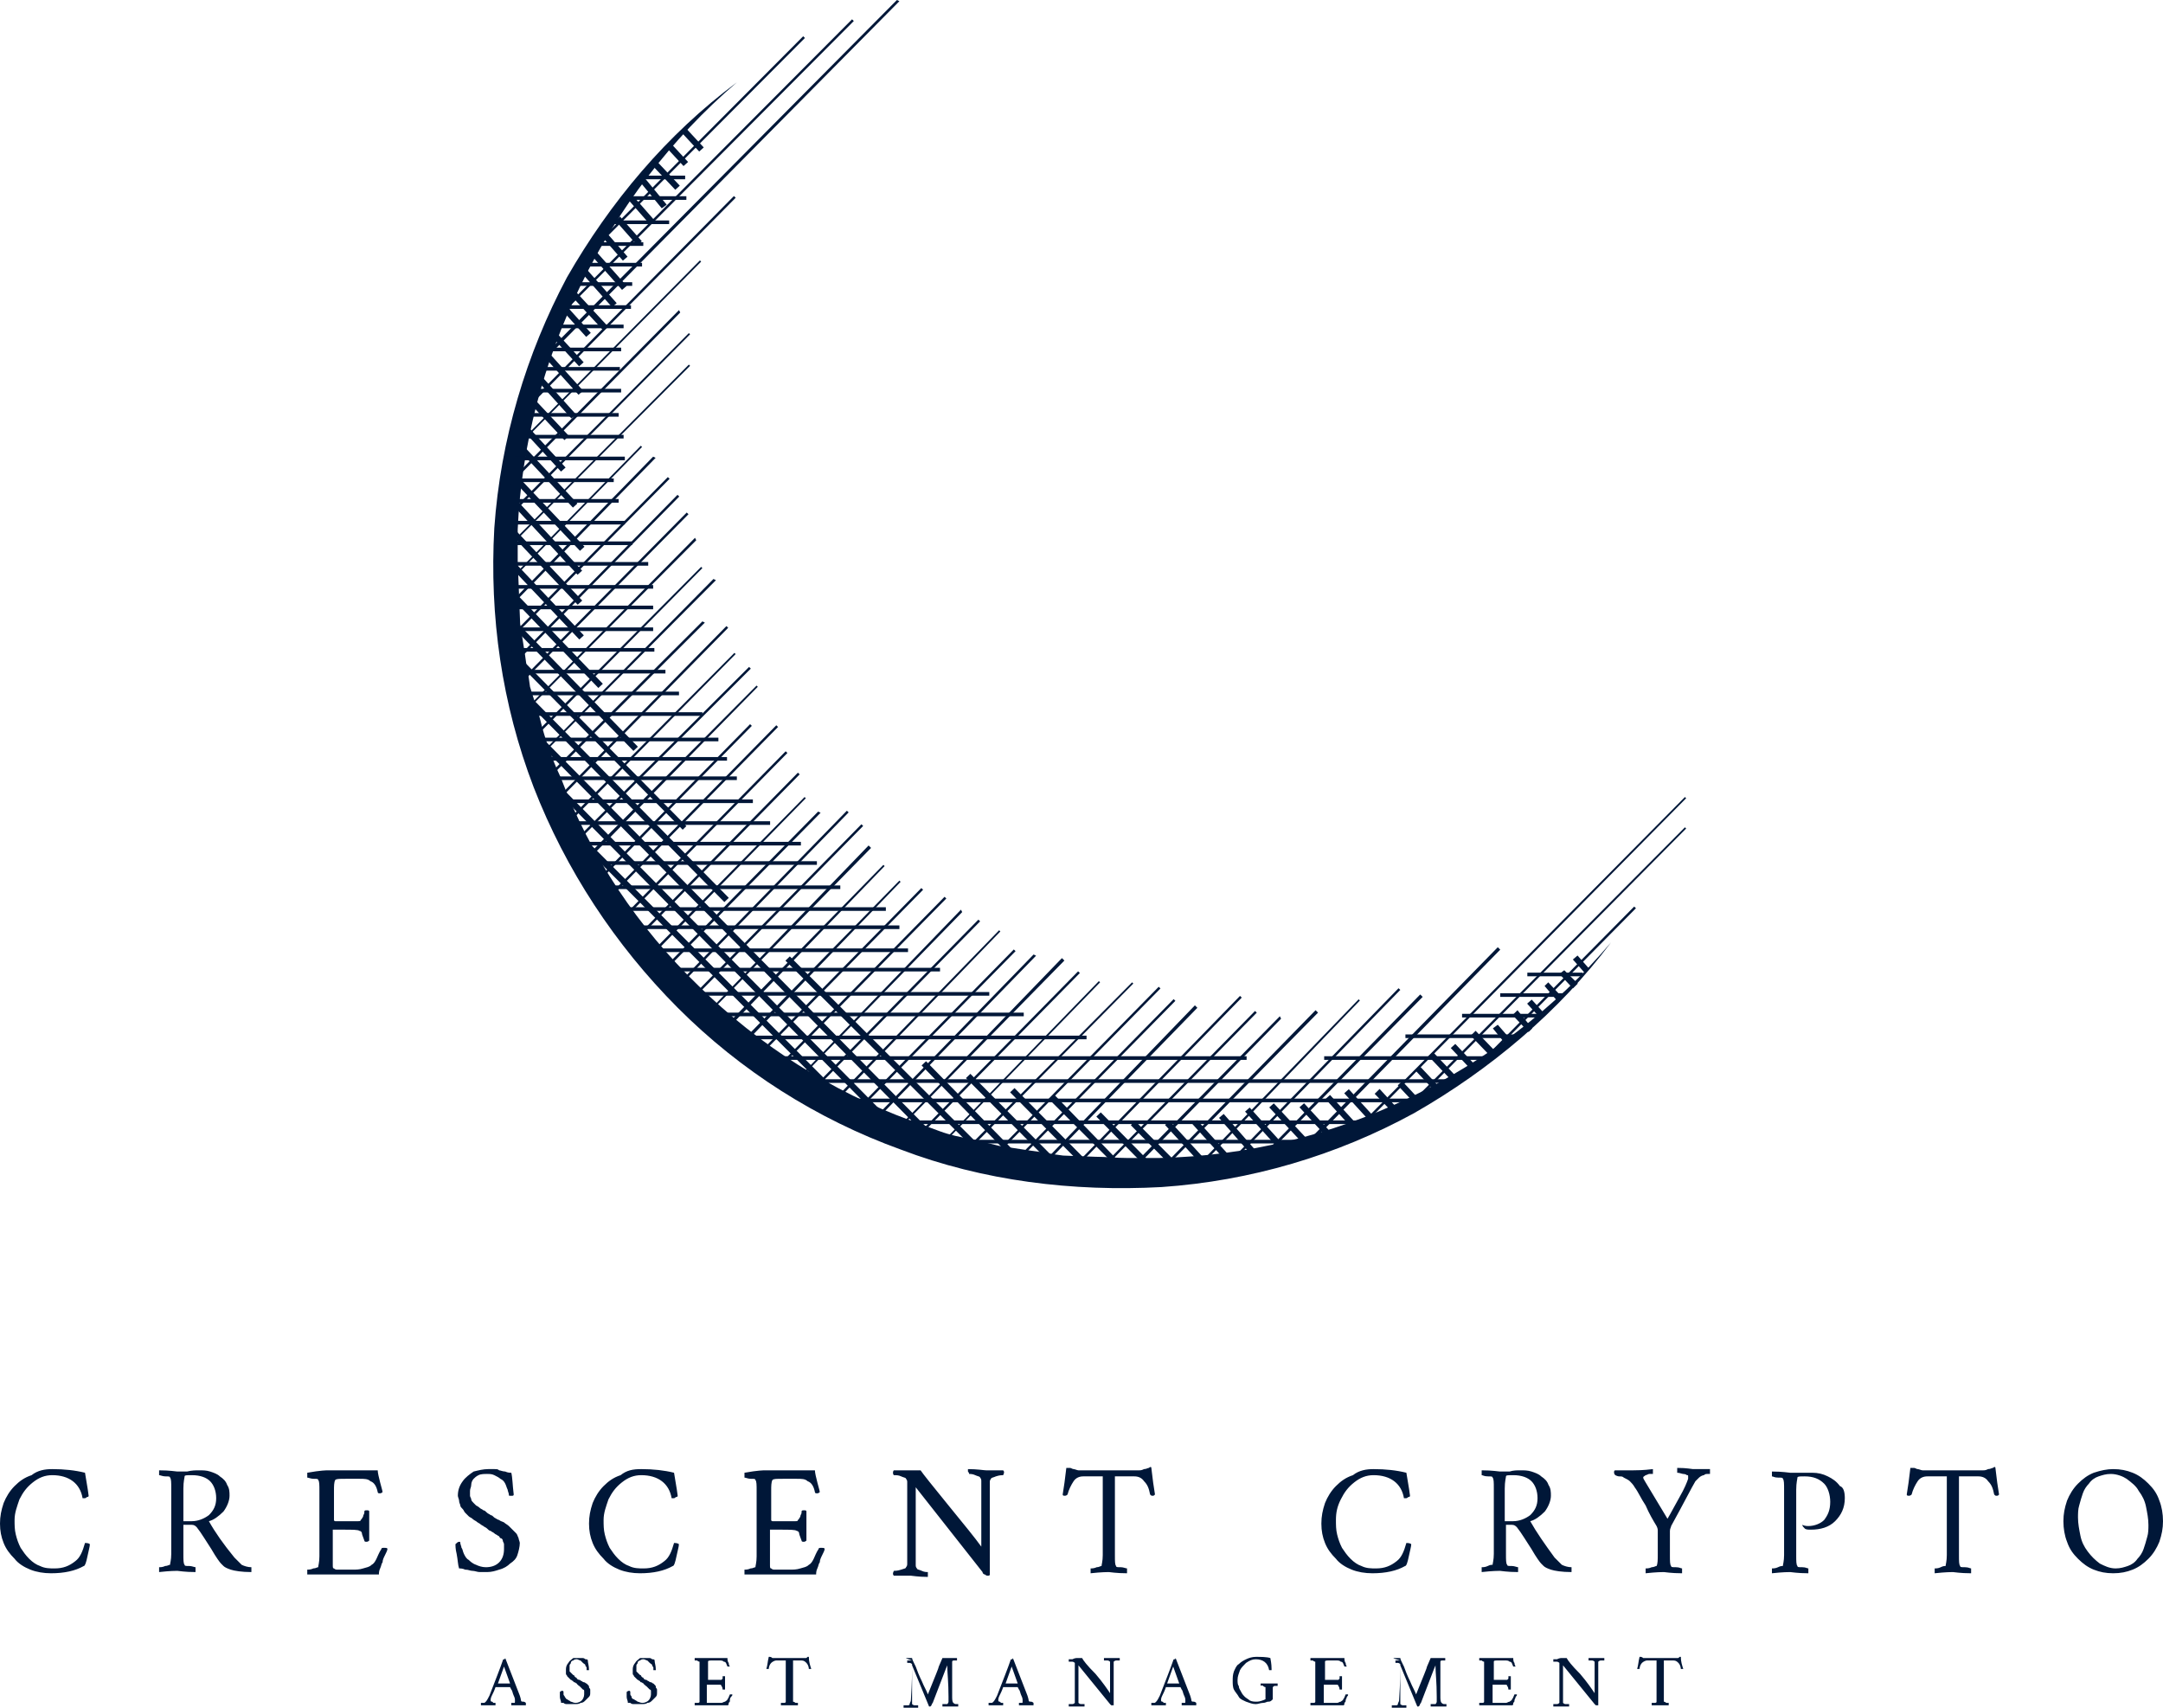 <svg width="133" height="105" viewBox="0 0 133 105" fill="none" xmlns="http://www.w3.org/2000/svg">
<path d="M3.211 0.13C3.958 0.13 4.63 0.205 5.227 0.354C5.377 1.247 5.451 1.694 5.451 1.769C5.451 1.769 5.451 1.843 5.377 1.843C5.302 1.843 5.302 1.918 5.227 1.918C5.153 1.918 5.153 1.918 5.078 1.918C4.929 1.024 4.257 0.503 3.211 0.503C2.763 0.503 2.39 0.652 2.016 0.95C1.643 1.247 1.419 1.545 1.195 1.992C1.045 2.439 0.896 2.811 0.896 3.258C0.896 3.556 0.896 3.854 0.971 4.152C1.045 4.45 1.12 4.673 1.27 4.971C1.419 5.195 1.568 5.418 1.792 5.642C2.016 5.865 2.24 6.014 2.464 6.088C2.763 6.237 3.062 6.237 3.36 6.237C3.883 6.237 4.257 6.088 4.63 5.79C4.929 5.567 5.078 5.195 5.227 4.673C5.302 4.673 5.451 4.673 5.526 4.748C5.526 4.897 5.451 5.12 5.377 5.493C5.302 5.865 5.227 6.088 5.153 6.088C4.63 6.386 3.958 6.535 3.136 6.535C2.688 6.535 2.24 6.461 1.867 6.312C1.494 6.163 1.12 5.939 0.896 5.642C0.597 5.344 0.373 5.046 0.224 4.673C0.075 4.301 0 3.929 0 3.482C0 3.035 0.075 2.663 0.224 2.216C0.373 1.843 0.597 1.471 0.896 1.173C1.195 0.875 1.494 0.652 1.942 0.503C2.315 0.205 2.763 0.13 3.211 0.13ZM12.247 0.205C12.471 0.205 12.695 0.205 12.919 0.279C13.143 0.354 13.367 0.428 13.517 0.577C13.741 0.726 13.89 0.875 13.965 1.099C14.114 1.322 14.114 1.545 14.114 1.769C14.114 2.067 13.965 2.439 13.741 2.737C13.442 3.035 13.143 3.258 12.845 3.333C13.218 4.003 13.741 4.748 14.413 5.567C14.562 5.716 14.711 5.865 14.861 6.014C15.01 6.088 15.234 6.163 15.458 6.163C15.458 6.163 15.458 6.237 15.458 6.312C15.458 6.386 15.458 6.386 15.458 6.461C14.861 6.461 14.413 6.386 14.189 6.312C13.965 6.237 13.815 6.163 13.741 6.088C13.666 6.014 13.666 6.014 13.591 5.939C13.517 5.865 13.293 5.567 12.994 5.046C12.695 4.599 12.396 4.078 12.098 3.705C12.023 3.631 11.948 3.556 11.799 3.556H11.276V5.344C11.276 5.716 11.276 5.939 11.351 6.014C11.351 6.088 11.426 6.088 11.65 6.088C11.799 6.088 11.948 6.163 12.023 6.163C12.023 6.163 12.023 6.237 12.023 6.312C12.023 6.386 12.023 6.461 12.023 6.461C11.351 6.461 10.977 6.386 10.903 6.386C10.828 6.386 10.455 6.386 9.783 6.461C9.783 6.461 9.783 6.386 9.783 6.312C9.783 6.237 9.783 6.163 9.783 6.163C9.857 6.163 10.007 6.163 10.156 6.088C10.305 6.088 10.38 6.014 10.455 6.014C10.455 5.939 10.53 5.716 10.53 5.344V1.322C10.53 0.95 10.53 0.726 10.455 0.652C10.455 0.577 10.38 0.577 10.156 0.577C10.007 0.577 9.857 0.503 9.783 0.503C9.783 0.503 9.783 0.428 9.783 0.354C9.783 0.279 9.783 0.205 9.783 0.205C10.455 0.205 10.828 0.279 10.903 0.279C10.977 0.279 11.202 0.279 11.5 0.279C11.799 0.205 12.023 0.205 12.247 0.205ZM13.293 1.918C13.293 1.471 13.143 1.099 12.919 0.875C12.695 0.652 12.322 0.503 11.799 0.503C11.5 0.503 11.351 0.503 11.351 0.577C11.351 0.652 11.276 0.875 11.276 1.322V3.333H11.799C12.172 3.333 12.546 3.184 12.845 2.96C13.143 2.663 13.293 2.365 13.293 1.918ZM20.163 0.205C20.462 0.205 20.91 0.205 21.656 0.205C22.328 0.205 22.851 0.205 23.225 0.205C23.225 0.354 23.299 0.652 23.374 0.95C23.449 1.247 23.523 1.471 23.523 1.545C23.523 1.545 23.449 1.62 23.374 1.62C23.299 1.62 23.225 1.62 23.225 1.545C23.15 1.173 23.001 0.95 22.776 0.875C22.627 0.726 22.403 0.726 22.104 0.726H21.283C20.835 0.726 20.686 0.726 20.611 0.801C20.536 0.95 20.536 1.173 20.536 1.471V3.258C20.536 3.258 20.536 3.333 20.611 3.333C20.686 3.333 20.76 3.333 20.91 3.333H21.432C21.582 3.333 21.731 3.333 21.806 3.333C21.88 3.333 21.955 3.333 22.03 3.333C22.104 3.333 22.179 3.333 22.179 3.258L22.254 3.184C22.254 3.109 22.328 3.109 22.328 3.035C22.328 2.96 22.403 2.886 22.403 2.811V2.737C22.403 2.663 22.478 2.663 22.552 2.663C22.627 2.663 22.702 2.663 22.702 2.737V4.524C22.702 4.524 22.627 4.599 22.552 4.599C22.478 4.599 22.403 4.599 22.403 4.524C22.328 4.301 22.254 4.152 22.254 4.078C22.254 4.003 22.179 3.929 22.104 3.929C22.03 3.854 21.656 3.854 21.134 3.854C21.059 3.854 20.984 3.854 20.984 3.854C20.984 3.854 20.91 3.854 20.835 3.854C20.76 3.854 20.686 3.854 20.686 3.854C20.611 3.854 20.611 3.854 20.536 3.854C20.462 3.854 20.462 3.854 20.462 3.854V5.642C20.462 5.716 20.462 5.865 20.462 6.014C20.462 6.163 20.462 6.237 20.536 6.237C20.611 6.312 20.686 6.312 20.76 6.312C20.835 6.312 20.984 6.312 21.208 6.312H21.656C21.88 6.312 22.104 6.312 22.328 6.237C22.552 6.163 22.702 6.163 22.851 6.014C23.001 5.939 23.075 5.79 23.15 5.642C23.225 5.493 23.299 5.269 23.449 5.046C23.449 4.971 23.523 4.971 23.598 4.971C23.747 4.971 23.822 4.971 23.822 5.046C23.822 5.12 23.747 5.269 23.673 5.418C23.598 5.567 23.523 5.716 23.523 5.865C23.449 5.939 23.449 6.088 23.374 6.237C23.299 6.386 23.299 6.535 23.299 6.61C23.001 6.61 22.478 6.61 21.731 6.61C20.984 6.61 20.462 6.61 20.014 6.61C19.864 6.61 19.64 6.61 19.416 6.61C19.192 6.61 18.968 6.61 18.893 6.61C18.893 6.61 18.893 6.535 18.893 6.461C18.893 6.386 18.893 6.312 18.893 6.312C18.968 6.312 19.117 6.312 19.267 6.237C19.416 6.237 19.491 6.163 19.565 6.163C19.565 6.088 19.64 5.865 19.64 5.493V1.471C19.64 1.099 19.64 0.875 19.565 0.801C19.565 0.726 19.491 0.726 19.267 0.726C19.117 0.726 18.968 0.652 18.893 0.652C18.893 0.652 18.893 0.577 18.893 0.503C18.893 0.428 18.893 0.354 18.893 0.354C19.715 0.205 20.088 0.205 20.163 0.205ZM30.02 0.13C30.17 0.13 30.319 0.13 30.394 0.13C30.543 0.13 30.618 0.13 30.692 0.205C30.767 0.205 30.916 0.279 31.066 0.279C31.215 0.354 31.364 0.354 31.439 0.354C31.514 0.652 31.514 1.099 31.588 1.694C31.588 1.694 31.588 1.769 31.514 1.769C31.439 1.769 31.439 1.769 31.364 1.769C31.29 1.769 31.29 1.769 31.29 1.694C31.29 1.62 31.215 1.471 31.215 1.396C31.14 1.247 31.14 1.173 31.066 1.024C30.991 0.875 30.916 0.801 30.767 0.726C30.692 0.652 30.543 0.577 30.394 0.503C30.244 0.428 30.095 0.428 29.945 0.428C29.796 0.428 29.572 0.428 29.423 0.503C29.273 0.577 29.199 0.652 29.124 0.726C29.049 0.801 28.975 0.95 28.975 1.099C28.975 1.247 28.9 1.322 28.9 1.471C28.9 1.545 28.9 1.62 28.9 1.769C28.9 1.843 28.975 1.918 28.975 1.992C28.975 2.067 29.049 2.141 29.124 2.216C29.199 2.29 29.273 2.365 29.273 2.365C29.273 2.365 29.423 2.439 29.497 2.514C29.572 2.588 29.647 2.588 29.721 2.663C29.796 2.663 29.871 2.737 29.945 2.811C30.02 2.886 30.095 2.886 30.17 2.96C30.244 2.96 30.319 3.035 30.394 3.109C30.543 3.184 30.618 3.258 30.692 3.258C30.767 3.333 30.842 3.333 30.991 3.407C31.066 3.482 31.215 3.556 31.29 3.631C31.364 3.705 31.439 3.78 31.514 3.854C31.588 3.929 31.663 4.003 31.738 4.078C31.812 4.152 31.812 4.226 31.887 4.375C31.887 4.45 31.962 4.599 31.962 4.673C31.962 4.897 31.887 5.195 31.812 5.418C31.738 5.642 31.588 5.79 31.364 5.939C31.215 6.088 30.991 6.237 30.692 6.312C30.468 6.386 30.244 6.461 29.945 6.461C29.796 6.461 29.647 6.461 29.497 6.461C29.348 6.461 29.199 6.386 29.049 6.386C28.9 6.386 28.825 6.312 28.601 6.312C28.452 6.237 28.303 6.237 28.228 6.237C28.153 6.014 28.153 5.716 28.079 5.344C28.004 5.046 28.004 4.822 28.004 4.748C28.079 4.673 28.153 4.599 28.228 4.599C28.303 4.599 28.303 4.599 28.303 4.673C28.303 4.748 28.377 4.897 28.377 4.971C28.452 5.046 28.452 5.195 28.527 5.344C28.601 5.493 28.676 5.642 28.825 5.716C28.9 5.79 29.049 5.939 29.273 6.014C29.423 6.088 29.647 6.163 29.871 6.163C30.17 6.163 30.468 6.088 30.692 5.865C30.916 5.642 30.991 5.344 30.991 5.046C30.991 4.971 30.991 4.897 30.991 4.748C30.991 4.673 30.916 4.599 30.916 4.524C30.916 4.45 30.842 4.375 30.767 4.375C30.692 4.301 30.692 4.226 30.618 4.226C30.543 4.152 30.468 4.152 30.394 4.078C30.319 4.003 30.244 4.003 30.17 3.929C30.095 3.929 30.02 3.854 29.945 3.78C29.871 3.705 29.796 3.705 29.721 3.631C29.572 3.556 29.497 3.482 29.497 3.482C29.497 3.482 29.348 3.407 29.273 3.333C29.124 3.258 29.049 3.184 29.049 3.184C28.975 3.109 28.9 3.109 28.825 3.035C28.751 2.96 28.676 2.886 28.601 2.811C28.527 2.737 28.527 2.663 28.452 2.588C28.377 2.514 28.303 2.439 28.303 2.365C28.303 2.29 28.228 2.216 28.228 2.067C28.228 1.992 28.153 1.843 28.153 1.769C28.153 1.471 28.228 1.173 28.452 0.875C28.601 0.652 28.9 0.428 29.124 0.279C29.423 0.205 29.721 0.13 30.02 0.13ZM39.429 0.13C40.176 0.13 40.848 0.205 41.446 0.354C41.595 1.247 41.67 1.694 41.67 1.769C41.67 1.769 41.67 1.843 41.595 1.843C41.52 1.843 41.52 1.918 41.446 1.918C41.371 1.918 41.371 1.918 41.297 1.918C41.147 1.024 40.475 0.503 39.429 0.503C38.981 0.503 38.608 0.652 38.235 0.95C37.861 1.247 37.637 1.545 37.413 1.992C37.264 2.439 37.114 2.811 37.114 3.258C37.114 3.556 37.114 3.854 37.189 4.152C37.264 4.45 37.339 4.673 37.488 4.971C37.637 5.195 37.787 5.418 38.011 5.642C38.235 5.865 38.459 6.014 38.683 6.088C38.981 6.237 39.28 6.237 39.579 6.237C40.102 6.237 40.475 6.088 40.848 5.79C41.147 5.567 41.297 5.195 41.446 4.673C41.52 4.673 41.67 4.673 41.745 4.748C41.745 4.897 41.67 5.12 41.595 5.493C41.52 5.865 41.446 6.088 41.371 6.088C40.848 6.386 40.176 6.535 39.355 6.535C38.907 6.535 38.459 6.461 38.085 6.312C37.712 6.163 37.339 5.939 37.114 5.642C36.816 5.344 36.592 5.046 36.442 4.673C36.293 4.301 36.218 3.929 36.218 3.482C36.218 3.035 36.293 2.663 36.442 2.216C36.592 1.843 36.816 1.471 37.114 1.173C37.413 0.875 37.712 0.652 38.16 0.503C38.533 0.205 38.907 0.13 39.429 0.13ZM47.047 0.205C47.345 0.205 47.793 0.205 48.54 0.205C49.212 0.205 49.735 0.205 50.108 0.205C50.108 0.354 50.183 0.652 50.258 0.95C50.332 1.247 50.407 1.471 50.407 1.545C50.407 1.545 50.332 1.62 50.258 1.62C50.183 1.62 50.108 1.62 50.108 1.545C50.034 1.173 49.884 0.95 49.66 0.875C49.511 0.726 49.287 0.726 48.988 0.726H48.167C47.719 0.726 47.569 0.726 47.495 0.801C47.42 0.95 47.42 1.173 47.42 1.471V3.258C47.42 3.258 47.42 3.333 47.495 3.333C47.569 3.333 47.644 3.333 47.793 3.333H48.316C48.465 3.333 48.615 3.333 48.69 3.333C48.764 3.333 48.839 3.333 48.913 3.333C48.988 3.333 49.063 3.333 49.063 3.258L49.138 3.184C49.138 3.109 49.212 3.109 49.212 3.035C49.212 2.96 49.287 2.886 49.287 2.811V2.737C49.287 2.663 49.362 2.663 49.436 2.663C49.511 2.663 49.586 2.663 49.586 2.737V4.524C49.586 4.524 49.511 4.599 49.436 4.599C49.362 4.599 49.287 4.599 49.287 4.524C49.212 4.301 49.138 4.152 49.138 4.078C49.138 4.003 49.063 3.929 48.988 3.929C48.913 3.854 48.54 3.854 48.017 3.854C47.943 3.854 47.868 3.854 47.868 3.854C47.868 3.854 47.793 3.854 47.719 3.854C47.644 3.854 47.569 3.854 47.569 3.854C47.495 3.854 47.495 3.854 47.42 3.854C47.345 3.854 47.345 3.854 47.345 3.854V5.642C47.345 5.716 47.345 5.865 47.345 6.014C47.345 6.163 47.345 6.237 47.42 6.237C47.495 6.312 47.569 6.312 47.644 6.312C47.719 6.312 47.868 6.312 48.092 6.312H48.54C48.764 6.312 48.988 6.312 49.212 6.237C49.436 6.163 49.586 6.163 49.735 6.014C49.884 5.939 49.959 5.79 50.034 5.642C50.108 5.493 50.183 5.269 50.332 5.046C50.332 4.971 50.407 4.971 50.482 4.971C50.631 4.971 50.706 4.971 50.706 5.046C50.706 5.12 50.631 5.269 50.556 5.418C50.482 5.567 50.407 5.716 50.407 5.865C50.332 5.939 50.332 6.088 50.258 6.237C50.183 6.386 50.183 6.535 50.183 6.61C49.884 6.61 49.362 6.61 48.615 6.61C47.943 6.61 47.345 6.61 46.897 6.61C46.748 6.61 46.524 6.61 46.3 6.61C46.076 6.61 45.852 6.61 45.777 6.61C45.777 6.61 45.777 6.535 45.777 6.461C45.777 6.386 45.777 6.312 45.777 6.312C45.852 6.312 46.001 6.312 46.151 6.237C46.3 6.237 46.374 6.163 46.449 6.163C46.449 6.088 46.524 5.865 46.524 5.493V1.471C46.524 1.099 46.524 0.875 46.449 0.801C46.449 0.726 46.374 0.726 46.151 0.726C46.001 0.726 45.852 0.652 45.777 0.652C45.777 0.652 45.777 0.577 45.777 0.503C45.777 0.428 45.777 0.354 45.777 0.354C46.599 0.205 46.972 0.205 47.047 0.205ZM55.858 0.205C56.157 0.205 56.381 0.205 56.605 0.205C56.755 0.428 57.352 1.173 58.323 2.365C59.294 3.556 59.966 4.375 60.339 4.897V4.375V1.322C60.339 1.099 60.339 0.95 60.339 0.875C60.339 0.801 60.339 0.726 60.264 0.652C60.264 0.577 60.115 0.577 59.966 0.503C59.816 0.428 59.667 0.428 59.592 0.428C59.592 0.428 59.592 0.354 59.518 0.279C59.518 0.205 59.518 0.205 59.518 0.13C60.115 0.13 60.489 0.205 60.638 0.205C60.787 0.205 60.862 0.205 61.011 0.205C61.086 0.205 61.235 0.205 61.31 0.205C61.459 0.205 61.534 0.205 61.683 0.205C61.758 0.279 61.758 0.354 61.683 0.503C61.609 0.503 61.459 0.503 61.235 0.577C61.086 0.652 60.937 0.652 60.937 0.726C60.862 0.801 60.862 0.875 60.862 0.95C60.862 1.024 60.862 1.173 60.862 1.396V5.269C60.862 5.79 60.862 6.237 60.862 6.61C60.862 6.684 60.787 6.684 60.712 6.684C60.712 6.684 60.638 6.684 60.563 6.61C60.489 6.61 60.414 6.535 60.414 6.461L56.307 1.247V5.567C56.307 5.79 56.307 5.939 56.307 6.014C56.307 6.088 56.307 6.163 56.381 6.237C56.381 6.312 56.531 6.312 56.68 6.386C56.829 6.461 56.979 6.461 57.053 6.461C57.053 6.461 57.053 6.535 57.053 6.61C57.053 6.684 57.053 6.684 57.053 6.759C56.456 6.759 56.083 6.684 56.008 6.684C55.858 6.684 55.784 6.684 55.635 6.684C55.56 6.684 55.41 6.684 55.336 6.684C55.186 6.684 55.112 6.684 54.962 6.684C54.888 6.61 54.888 6.535 54.962 6.386C55.037 6.386 55.186 6.386 55.41 6.312C55.635 6.237 55.709 6.237 55.709 6.163C55.784 6.088 55.784 6.014 55.784 5.939C55.784 5.865 55.784 5.716 55.784 5.493V1.396C55.784 1.173 55.784 1.099 55.784 0.95C55.784 0.875 55.784 0.801 55.709 0.726C55.709 0.652 55.56 0.652 55.41 0.577C55.261 0.503 55.112 0.503 54.962 0.503C54.888 0.428 54.888 0.279 54.962 0.205C55.037 0.205 55.186 0.205 55.41 0.205C55.56 0.205 55.709 0.205 55.858 0.205ZM70.047 0.205C70.122 0.205 70.197 0.205 70.346 0.13C70.495 0.13 70.57 0.056 70.645 0.056C70.719 -0.019 70.794 -0.019 70.794 0.056C70.869 0.726 70.943 1.247 71.018 1.694C70.943 1.769 70.943 1.769 70.869 1.769C70.794 1.769 70.794 1.769 70.719 1.694C70.645 1.322 70.57 1.099 70.346 0.875C70.197 0.652 69.972 0.577 69.749 0.577H68.554V5.418C68.554 5.79 68.554 6.014 68.628 6.088C68.628 6.163 68.703 6.163 68.927 6.163C69.076 6.163 69.226 6.237 69.3 6.237C69.3 6.237 69.3 6.312 69.3 6.386C69.3 6.461 69.3 6.535 69.3 6.535C68.628 6.535 68.255 6.461 68.18 6.461C68.106 6.461 67.732 6.461 67.06 6.535C67.06 6.535 67.06 6.461 67.06 6.386C67.06 6.312 67.06 6.237 67.06 6.237C67.135 6.237 67.284 6.237 67.433 6.163C67.583 6.163 67.657 6.088 67.732 6.088C67.732 6.014 67.807 5.79 67.807 5.418V0.577H66.612C66.388 0.577 66.164 0.652 66.015 0.875C65.865 1.099 65.716 1.396 65.641 1.694C65.641 1.694 65.567 1.769 65.492 1.769C65.417 1.769 65.343 1.769 65.343 1.694C65.417 1.247 65.492 0.726 65.567 0.056C65.641 0.056 65.716 0.056 65.791 0.056C65.865 0.056 65.94 0.13 66.015 0.13C66.089 0.13 66.239 0.205 66.313 0.205H70.047ZM84.46 0.13C85.207 0.13 85.879 0.205 86.476 0.354C86.626 1.247 86.7 1.694 86.7 1.769C86.7 1.769 86.7 1.843 86.626 1.843C86.551 1.843 86.551 1.918 86.476 1.918C86.401 1.918 86.401 1.918 86.327 1.918C86.177 1.024 85.505 0.503 84.46 0.503C84.012 0.503 83.638 0.652 83.265 0.95C82.892 1.247 82.668 1.545 82.444 1.992C82.219 2.439 82.145 2.811 82.145 3.258C82.145 3.556 82.145 3.854 82.219 4.152C82.294 4.45 82.369 4.673 82.518 4.971C82.668 5.195 82.817 5.418 83.041 5.642C83.265 5.865 83.489 6.014 83.713 6.088C84.012 6.237 84.311 6.237 84.609 6.237C85.132 6.237 85.505 6.088 85.879 5.79C86.177 5.567 86.327 5.195 86.476 4.673C86.551 4.673 86.7 4.673 86.775 4.748C86.775 4.897 86.7 5.12 86.626 5.493C86.551 5.865 86.476 6.088 86.401 6.088C85.879 6.386 85.207 6.535 84.385 6.535C83.937 6.535 83.489 6.461 83.116 6.312C82.742 6.163 82.369 5.939 82.145 5.642C81.846 5.344 81.622 5.046 81.473 4.673C81.323 4.301 81.249 3.929 81.249 3.482C81.249 3.035 81.323 2.663 81.473 2.216C81.622 1.843 81.846 1.471 82.145 1.173C82.444 0.875 82.742 0.652 83.19 0.503C83.564 0.205 84.012 0.13 84.46 0.13ZM93.496 0.205C93.72 0.205 93.944 0.205 94.168 0.279C94.392 0.354 94.616 0.428 94.765 0.577C94.989 0.726 95.139 0.875 95.213 1.099C95.363 1.322 95.363 1.545 95.363 1.769C95.363 2.067 95.213 2.439 94.989 2.737C94.691 3.035 94.392 3.258 94.093 3.333C94.467 4.003 94.989 4.748 95.587 5.567C95.736 5.716 95.885 5.865 96.035 6.014C96.184 6.088 96.408 6.163 96.632 6.163C96.632 6.163 96.632 6.237 96.632 6.312C96.632 6.386 96.632 6.386 96.632 6.461C96.035 6.461 95.587 6.386 95.363 6.312C95.139 6.237 94.989 6.163 94.915 6.088C94.84 6.014 94.84 6.014 94.765 5.939C94.691 5.865 94.467 5.567 94.168 5.046C93.869 4.599 93.57 4.078 93.272 3.705C93.197 3.631 93.122 3.556 92.973 3.556H92.6V5.344C92.6 5.716 92.6 5.939 92.674 6.014C92.674 6.088 92.749 6.088 92.973 6.088C93.122 6.088 93.272 6.163 93.346 6.163C93.346 6.163 93.346 6.237 93.346 6.312C93.346 6.386 93.346 6.461 93.346 6.461C92.674 6.461 92.301 6.386 92.226 6.386C92.152 6.386 91.778 6.386 91.106 6.461C91.106 6.461 91.106 6.386 91.106 6.312C91.106 6.237 91.106 6.163 91.106 6.163C91.181 6.163 91.33 6.163 91.48 6.088C91.629 6.014 91.704 6.014 91.778 6.014C91.778 5.939 91.853 5.716 91.853 5.344V1.322C91.853 0.95 91.853 0.726 91.778 0.652C91.778 0.577 91.704 0.577 91.48 0.577C91.255 0.577 91.181 0.503 91.106 0.503C91.106 0.503 91.106 0.428 91.106 0.354C91.106 0.279 91.106 0.205 91.106 0.205C91.778 0.205 92.152 0.279 92.226 0.279C92.301 0.279 92.525 0.279 92.824 0.279C93.048 0.205 93.272 0.205 93.496 0.205ZM94.541 1.918C94.541 1.471 94.392 1.099 94.168 0.875C93.944 0.652 93.57 0.503 93.048 0.503C92.749 0.503 92.6 0.503 92.6 0.577C92.6 0.652 92.525 0.875 92.525 1.322V3.333H93.048C93.421 3.333 93.794 3.184 94.093 2.96C94.392 2.663 94.541 2.365 94.541 1.918ZM101.934 5.344V3.929C101.934 3.854 101.934 3.78 101.86 3.631C101.636 3.258 101.412 2.886 101.188 2.365C100.889 1.918 100.739 1.545 100.515 1.247C100.441 1.099 100.291 0.95 100.217 0.875C100.142 0.801 99.993 0.726 99.843 0.652C99.769 0.577 99.694 0.577 99.545 0.577C99.47 0.577 99.321 0.503 99.321 0.503C99.321 0.503 99.246 0.428 99.246 0.354C99.246 0.279 99.246 0.205 99.321 0.205C99.395 0.205 99.545 0.205 99.694 0.205C99.843 0.205 99.993 0.205 100.067 0.205C100.217 0.205 100.291 0.205 100.441 0.205C100.59 0.205 101.038 0.205 101.636 0.13C101.636 0.13 101.636 0.205 101.636 0.279C101.636 0.354 101.636 0.428 101.636 0.428C101.561 0.428 101.486 0.428 101.412 0.428C101.337 0.428 101.262 0.503 101.188 0.503C101.113 0.577 101.038 0.577 101.038 0.652C101.038 0.726 101.113 0.801 101.188 0.95L102.532 3.184C102.756 2.811 102.98 2.365 103.278 1.843C103.577 1.322 103.727 0.95 103.801 0.726C103.801 0.652 103.801 0.652 103.801 0.577C103.801 0.503 103.801 0.503 103.727 0.503C103.727 0.503 103.652 0.428 103.503 0.428C103.428 0.428 103.278 0.354 103.129 0.354C103.129 0.354 103.129 0.279 103.129 0.205C103.129 0.13 103.129 0.056 103.129 0.056C103.727 0.056 104.025 0.13 104.1 0.13C104.249 0.13 104.399 0.13 104.473 0.13C104.548 0.13 104.697 0.13 104.847 0.13C104.996 0.13 105.071 0.13 105.145 0.13C105.145 0.13 105.145 0.205 105.145 0.279C105.145 0.354 105.145 0.428 105.145 0.428C105.071 0.428 105.071 0.428 104.996 0.428C104.921 0.428 104.847 0.428 104.772 0.503C104.697 0.503 104.548 0.577 104.473 0.652C104.399 0.726 104.324 0.801 104.249 0.875C104.025 1.247 103.577 2.141 102.756 3.631C102.756 3.705 102.681 3.78 102.681 3.929V5.418C102.681 5.79 102.681 6.014 102.756 6.088C102.756 6.163 102.83 6.163 103.054 6.163C103.278 6.163 103.353 6.237 103.428 6.237C103.428 6.237 103.428 6.312 103.428 6.386C103.428 6.461 103.428 6.535 103.428 6.535C102.756 6.535 102.382 6.461 102.308 6.461C102.233 6.461 101.86 6.461 101.188 6.535C101.188 6.535 101.188 6.461 101.188 6.386C101.188 6.312 101.188 6.237 101.188 6.237C101.262 6.237 101.412 6.237 101.561 6.163C101.71 6.163 101.785 6.088 101.86 6.088C101.934 5.939 101.934 5.716 101.934 5.344ZM113.435 1.918C113.435 2.514 113.211 2.96 112.837 3.333C112.464 3.705 111.941 3.854 111.344 3.854C111.194 3.854 111.045 3.854 110.97 3.78C110.896 3.705 110.821 3.631 110.821 3.556C110.97 3.631 111.12 3.631 111.194 3.631C111.568 3.631 111.941 3.482 112.165 3.258C112.389 2.96 112.538 2.663 112.538 2.141C112.538 1.694 112.389 1.247 112.165 1.024C111.866 0.726 111.493 0.577 110.97 0.577C110.672 0.577 110.522 0.577 110.522 0.652C110.522 0.726 110.447 0.95 110.447 1.396V5.418C110.447 5.79 110.447 6.014 110.522 6.088C110.522 6.163 110.597 6.163 110.821 6.163C111.045 6.163 111.12 6.237 111.194 6.237C111.194 6.237 111.194 6.312 111.194 6.386C111.194 6.461 111.194 6.535 111.194 6.535C110.522 6.535 110.149 6.461 110.074 6.461C109.999 6.461 109.626 6.461 108.954 6.535C108.954 6.535 108.954 6.461 108.954 6.386C108.954 6.312 108.954 6.237 108.954 6.237C109.029 6.237 109.178 6.237 109.327 6.163C109.477 6.088 109.551 6.088 109.626 6.088C109.626 6.014 109.701 5.79 109.701 5.418V1.396C109.701 1.024 109.701 0.801 109.626 0.726C109.626 0.652 109.551 0.652 109.327 0.652C109.103 0.652 109.029 0.577 108.954 0.577C108.954 0.577 108.954 0.503 108.954 0.428C108.954 0.354 108.954 0.279 108.954 0.279C109.626 0.279 109.999 0.354 110.074 0.354C110.149 0.354 110.373 0.354 110.672 0.354C110.97 0.354 111.194 0.354 111.418 0.354C111.792 0.354 112.09 0.428 112.389 0.577C112.688 0.726 112.912 0.875 113.136 1.173C113.36 1.247 113.435 1.545 113.435 1.918ZM121.948 0.205C122.022 0.205 122.097 0.205 122.246 0.13C122.396 0.13 122.471 0.056 122.545 0.056C122.62 -0.019 122.695 -0.019 122.695 0.056C122.769 0.726 122.844 1.247 122.919 1.694C122.844 1.769 122.844 1.769 122.769 1.769C122.695 1.769 122.695 1.769 122.62 1.694C122.545 1.322 122.471 1.099 122.246 0.875C122.097 0.652 121.873 0.577 121.649 0.577H120.454V5.418C120.454 5.79 120.454 6.014 120.529 6.088C120.529 6.163 120.604 6.163 120.828 6.163C121.052 6.163 121.126 6.237 121.201 6.237C121.201 6.237 121.201 6.312 121.201 6.386C121.201 6.461 121.201 6.535 121.201 6.535C120.529 6.535 120.156 6.461 120.081 6.461C120.006 6.461 119.633 6.461 118.961 6.535C118.961 6.535 118.961 6.461 118.961 6.386C118.961 6.312 118.961 6.237 118.961 6.237C119.035 6.237 119.185 6.237 119.334 6.163C119.483 6.088 119.558 6.088 119.633 6.088C119.633 6.014 119.707 5.79 119.707 5.418V0.577H118.513C118.289 0.577 118.065 0.652 117.915 0.875C117.766 1.099 117.616 1.396 117.542 1.694C117.542 1.694 117.467 1.769 117.392 1.769C117.318 1.769 117.243 1.769 117.243 1.694C117.318 1.247 117.392 0.726 117.467 0.056C117.542 0.056 117.617 0.056 117.691 0.056C117.766 0.056 117.841 0.13 117.915 0.13C117.99 0.13 118.139 0.205 118.214 0.205H121.948ZM129.789 0.428C129.49 0.428 129.266 0.503 129.042 0.577C128.818 0.652 128.594 0.801 128.445 1.024C128.295 1.173 128.146 1.396 128.071 1.62C127.997 1.843 127.922 2.067 127.847 2.365C127.773 2.588 127.773 2.886 127.773 3.109C127.773 3.482 127.847 3.854 127.922 4.226C127.997 4.599 128.146 4.897 128.37 5.195C128.594 5.493 128.818 5.716 129.117 5.939C129.415 6.088 129.714 6.237 130.088 6.237C130.386 6.237 130.61 6.163 130.834 6.088C131.058 6.014 131.282 5.865 131.432 5.642C131.581 5.493 131.73 5.269 131.805 5.046C131.88 4.822 131.955 4.599 132.029 4.301C132.104 4.078 132.104 3.78 132.104 3.556C132.104 3.184 132.029 2.811 131.955 2.439C131.88 2.067 131.73 1.769 131.506 1.471C131.357 1.173 131.058 0.95 130.76 0.726C130.536 0.577 130.162 0.428 129.789 0.428ZM129.938 0.13C130.386 0.13 130.76 0.205 131.133 0.354C131.506 0.503 131.805 0.726 132.104 1.024C132.403 1.322 132.627 1.62 132.776 2.067C132.925 2.439 133 2.886 133 3.333C133 3.78 132.925 4.152 132.776 4.599C132.627 4.971 132.403 5.344 132.104 5.642C131.805 5.939 131.506 6.163 131.133 6.312C130.76 6.461 130.386 6.535 129.938 6.535C129.49 6.535 129.117 6.461 128.743 6.312C128.37 6.163 128.071 5.939 127.773 5.642C127.474 5.344 127.25 5.046 127.1 4.599C126.951 4.226 126.876 3.78 126.876 3.333C126.876 2.886 126.951 2.514 127.1 2.067C127.25 1.694 127.474 1.322 127.773 1.024C128.071 0.726 128.37 0.503 128.743 0.354C129.191 0.205 129.565 0.13 129.938 0.13Z" transform="translate(0 90.198)" fill="#001738"/>
<path d="M0.523 2.383C0.896 1.415 1.195 0.67 1.344 0.223C1.344 0.223 1.344 0.149 1.419 0.149C1.494 0.149 1.494 0.074 1.494 0.074L2.39 2.383C2.464 2.607 2.464 2.681 2.464 2.681C2.464 2.756 2.539 2.756 2.614 2.756C2.688 2.756 2.763 2.83 2.763 2.83C2.763 2.83 2.763 2.83 2.763 2.905V2.979C2.464 2.979 2.315 2.979 2.315 2.979C2.24 2.979 2.166 2.979 2.166 2.979C2.091 2.979 2.091 2.979 2.016 2.979C1.942 2.979 1.867 2.979 1.867 2.979C1.867 2.979 1.867 2.979 1.867 2.905V2.83C1.867 2.83 1.942 2.83 2.016 2.83C2.091 2.83 2.091 2.83 2.091 2.756C2.091 2.756 2.091 2.756 2.091 2.681C2.091 2.607 2.091 2.532 2.016 2.383C1.942 2.234 1.942 2.085 1.867 2.011L1.792 1.862C1.718 1.862 1.643 1.862 1.344 1.862C1.195 1.862 0.971 1.862 0.896 1.862C0.821 2.085 0.747 2.234 0.672 2.383C0.597 2.532 0.597 2.607 0.597 2.681C0.597 2.681 0.597 2.756 0.672 2.756C0.672 2.756 0.747 2.756 0.747 2.83C0.821 2.83 0.821 2.83 0.821 2.83H0.896C0.896 2.83 0.896 2.83 0.896 2.905V2.979C0.821 2.979 0.821 2.979 0.747 2.979C0.672 2.979 0.672 2.979 0.597 2.979C0.523 2.979 0.523 2.979 0.448 2.979C0.373 2.979 0.299 2.979 0.299 2.979C0.224 2.979 0.224 2.979 0.149 2.979C0.075 2.979 0.075 2.979 -1.13948e-06 2.979C-1.13948e-06 2.979 -1.13948e-06 2.979 -1.13948e-06 2.905C-1.13948e-06 2.83 -1.13948e-06 2.83 -1.13948e-06 2.83C-1.13948e-06 2.83 0.075 2.83 0.149 2.83C0.224 2.83 0.224 2.83 0.299 2.756C0.373 2.681 0.448 2.532 0.523 2.383ZM1.419 0.596L1.045 1.638C1.195 1.638 1.344 1.638 1.419 1.638C1.494 1.638 1.643 1.638 1.792 1.638L1.419 0.596ZM5.974 0.074C6.049 0.074 6.124 0.074 6.124 0.074C6.198 0.074 6.198 0.074 6.273 0.074C6.273 0.074 6.348 0.074 6.422 0.149C6.497 0.149 6.572 0.149 6.572 0.223C6.572 0.372 6.646 0.521 6.646 0.819H6.572C6.572 0.819 6.572 0.819 6.497 0.819C6.497 0.745 6.497 0.745 6.497 0.67C6.497 0.596 6.422 0.596 6.422 0.521C6.422 0.447 6.348 0.447 6.273 0.372C6.198 0.298 6.198 0.298 6.124 0.223C6.049 0.223 5.974 0.149 5.899 0.149C5.825 0.149 5.75 0.149 5.675 0.223C5.601 0.223 5.526 0.298 5.526 0.372C5.526 0.447 5.451 0.447 5.451 0.521C5.451 0.596 5.451 0.596 5.451 0.67C5.451 0.745 5.451 0.745 5.451 0.819C5.451 0.894 5.451 0.894 5.451 0.894L5.526 0.968L5.601 1.043L5.675 1.117C5.75 1.117 5.75 1.192 5.75 1.192L5.825 1.266C5.899 1.266 5.899 1.341 5.899 1.341C5.899 1.341 5.974 1.415 6.049 1.415C6.124 1.415 6.124 1.49 6.198 1.49C6.198 1.49 6.273 1.564 6.348 1.564C6.422 1.564 6.422 1.638 6.497 1.638L6.572 1.713C6.646 1.787 6.646 1.787 6.646 1.862C6.646 1.936 6.721 1.936 6.721 2.011C6.721 2.085 6.721 2.085 6.721 2.16C6.721 2.309 6.721 2.383 6.646 2.458C6.572 2.532 6.497 2.607 6.422 2.681C6.348 2.756 6.273 2.83 6.124 2.83C6.049 2.905 5.899 2.905 5.75 2.905C5.675 2.905 5.601 2.905 5.526 2.905C5.451 2.905 5.377 2.905 5.302 2.905C5.227 2.905 5.153 2.905 5.078 2.83C5.003 2.83 4.929 2.83 4.929 2.83C4.929 2.681 4.854 2.607 4.854 2.458C4.854 2.309 4.854 2.234 4.854 2.16C4.854 2.16 4.929 2.085 5.003 2.085C5.003 2.085 5.078 2.085 5.078 2.16C5.078 2.234 5.078 2.234 5.078 2.309C5.078 2.383 5.153 2.383 5.153 2.458C5.227 2.532 5.227 2.607 5.302 2.607C5.377 2.681 5.451 2.681 5.526 2.756C5.601 2.756 5.675 2.83 5.825 2.83C5.974 2.83 6.124 2.756 6.198 2.681C6.273 2.607 6.348 2.458 6.348 2.309C6.348 2.234 6.348 2.234 6.348 2.16C6.348 2.085 6.348 2.085 6.348 2.085C6.348 2.085 6.348 2.011 6.273 2.011L6.198 1.936L6.124 1.862L6.049 1.787C6.049 1.787 5.974 1.787 5.974 1.713C5.899 1.713 5.899 1.638 5.899 1.638C5.825 1.638 5.825 1.564 5.75 1.564C5.75 1.564 5.675 1.564 5.675 1.49C5.601 1.49 5.601 1.415 5.526 1.415L5.451 1.341C5.377 1.266 5.377 1.266 5.377 1.266L5.302 1.192C5.302 1.117 5.227 1.117 5.227 1.043C5.227 1.043 5.227 0.968 5.227 0.894C5.227 0.819 5.227 0.819 5.227 0.745C5.227 0.596 5.302 0.447 5.377 0.372C5.451 0.223 5.601 0.149 5.675 0.074C5.675 0.074 5.825 0.074 5.974 0.074ZM10.081 0.074C10.156 0.074 10.231 0.074 10.231 0.074C10.305 0.074 10.305 0.074 10.38 0.074C10.38 0.074 10.455 0.074 10.53 0.149C10.604 0.149 10.679 0.149 10.679 0.223C10.679 0.372 10.754 0.521 10.754 0.819H10.679C10.679 0.819 10.679 0.819 10.604 0.819C10.604 0.745 10.604 0.745 10.604 0.67C10.604 0.596 10.53 0.596 10.53 0.521C10.53 0.447 10.455 0.447 10.38 0.372C10.305 0.298 10.305 0.298 10.231 0.223C10.156 0.223 10.081 0.149 10.007 0.149C9.932 0.149 9.857 0.149 9.783 0.223C9.708 0.223 9.633 0.298 9.633 0.372C9.633 0.447 9.559 0.447 9.559 0.521C9.559 0.596 9.559 0.596 9.559 0.67C9.559 0.745 9.559 0.745 9.559 0.819C9.559 0.894 9.559 0.894 9.559 0.894L9.633 0.968L9.708 1.043L9.783 1.117C9.857 1.117 9.857 1.192 9.857 1.192L9.932 1.266C10.007 1.266 10.007 1.341 10.007 1.341C10.007 1.341 10.081 1.415 10.156 1.415C10.231 1.415 10.231 1.49 10.305 1.49C10.305 1.49 10.38 1.564 10.455 1.564C10.53 1.564 10.53 1.638 10.604 1.638L10.679 1.713C10.754 1.787 10.754 1.787 10.754 1.862C10.754 1.936 10.828 1.936 10.828 2.011C10.828 2.085 10.828 2.085 10.828 2.16C10.828 2.309 10.828 2.383 10.754 2.458C10.679 2.532 10.604 2.607 10.53 2.681C10.455 2.756 10.38 2.83 10.231 2.83C10.156 2.905 10.007 2.905 9.857 2.905C9.783 2.905 9.708 2.905 9.633 2.905C9.559 2.905 9.484 2.905 9.409 2.905C9.335 2.905 9.26 2.905 9.185 2.83C9.111 2.83 9.036 2.83 9.036 2.83C9.036 2.681 8.961 2.607 8.961 2.458C8.961 2.309 8.961 2.234 8.961 2.16C8.961 2.16 9.036 2.085 9.111 2.085C9.111 2.085 9.185 2.085 9.185 2.16C9.185 2.234 9.185 2.234 9.185 2.309C9.185 2.383 9.26 2.383 9.26 2.458C9.26 2.532 9.335 2.607 9.409 2.607C9.484 2.681 9.559 2.681 9.633 2.756C9.708 2.756 9.783 2.83 9.932 2.83C10.081 2.83 10.231 2.756 10.305 2.681C10.38 2.607 10.455 2.458 10.455 2.309C10.455 2.234 10.455 2.234 10.455 2.16C10.455 2.085 10.455 2.085 10.455 2.085C10.455 2.085 10.455 2.011 10.38 2.011L10.305 1.936L10.231 1.862L10.156 1.787C10.156 1.787 10.081 1.787 10.081 1.713C10.007 1.713 10.007 1.638 10.007 1.638C9.932 1.638 9.932 1.564 9.857 1.564C9.857 1.564 9.783 1.564 9.783 1.49C9.708 1.49 9.708 1.415 9.633 1.415L9.559 1.341C9.484 1.266 9.484 1.266 9.484 1.266L9.409 1.192C9.409 1.117 9.335 1.117 9.335 1.043C9.335 1.043 9.335 0.968 9.335 0.894C9.335 0.819 9.335 0.819 9.335 0.745C9.335 0.596 9.409 0.447 9.484 0.372C9.559 0.223 9.708 0.149 9.783 0.074C9.783 0.074 9.932 0.074 10.081 0.074ZM13.741 0.074C13.89 0.074 14.114 0.074 14.413 0.074C14.711 0.074 15.01 0.074 15.159 0.074C15.159 0.149 15.159 0.298 15.234 0.372C15.234 0.521 15.309 0.596 15.309 0.596H15.234H15.159C15.085 0.447 15.085 0.298 14.935 0.298C14.861 0.223 14.786 0.223 14.637 0.223H14.263C14.039 0.223 13.965 0.223 13.965 0.298C13.965 0.372 13.965 0.447 13.965 0.596V1.415C13.965 1.415 13.965 1.415 14.039 1.415C14.039 1.415 14.114 1.415 14.189 1.415H14.413C14.487 1.415 14.562 1.415 14.562 1.415C14.562 1.415 14.637 1.415 14.711 1.415H14.786C14.786 1.415 14.786 1.415 14.861 1.341V1.266V1.192C14.861 1.192 14.861 1.192 14.935 1.192H15.01V2.011C15.01 2.011 15.01 2.011 14.935 2.011C14.861 2.011 14.861 2.011 14.861 2.011C14.861 1.862 14.786 1.787 14.786 1.787C14.786 1.787 14.786 1.713 14.711 1.713C14.711 1.713 14.487 1.713 14.263 1.713H14.189H14.114H14.039C14.039 1.713 14.039 1.713 13.965 1.713C13.965 1.713 13.965 1.713 13.89 1.713V2.532C13.89 2.607 13.89 2.607 13.89 2.681C13.89 2.756 13.89 2.756 13.89 2.83H13.965C14.039 2.83 14.039 2.83 14.189 2.83H14.487C14.562 2.83 14.711 2.83 14.786 2.83C14.861 2.83 14.935 2.756 15.01 2.756C15.085 2.681 15.159 2.681 15.159 2.607C15.234 2.532 15.234 2.458 15.309 2.309C15.309 2.309 15.309 2.309 15.383 2.309C15.458 2.309 15.458 2.309 15.458 2.309C15.458 2.383 15.458 2.383 15.383 2.458C15.309 2.532 15.309 2.607 15.309 2.681C15.309 2.756 15.309 2.756 15.234 2.83C15.234 2.905 15.234 2.979 15.159 2.979C15.01 2.979 14.786 2.979 14.487 2.979C14.189 2.979 13.89 2.979 13.666 2.979C13.591 2.979 13.517 2.979 13.367 2.979C13.218 2.979 13.143 2.979 13.143 2.979C13.143 2.979 13.143 2.979 13.143 2.905V2.83C13.218 2.83 13.218 2.83 13.293 2.83C13.367 2.83 13.442 2.83 13.442 2.756C13.442 2.681 13.442 2.607 13.442 2.458V0.596C13.442 0.447 13.442 0.298 13.442 0.298C13.442 0.298 13.367 0.298 13.293 0.223C13.218 0.223 13.143 0.223 13.143 0.223C13.143 0.223 13.143 0.223 13.143 0.149V0.074C13.517 0.074 13.741 0.074 13.741 0.074ZM19.789 0.074C19.789 0.074 19.864 0.074 19.939 0.074C20.014 0.074 20.014 0.074 20.088 4.54564e-06H20.163C20.163 0.298 20.238 0.521 20.312 0.745H20.238H20.163C20.163 0.596 20.088 0.447 20.014 0.372C19.939 0.298 19.864 0.223 19.715 0.223H19.192V2.458C19.192 2.607 19.192 2.756 19.192 2.756C19.192 2.756 19.267 2.756 19.341 2.83C19.416 2.83 19.491 2.83 19.491 2.83C19.491 2.83 19.491 2.83 19.491 2.905V2.979C19.192 2.979 19.043 2.979 18.968 2.979C18.893 2.979 18.744 2.979 18.445 2.979C18.445 2.979 18.445 2.979 18.445 2.905V2.83C18.52 2.83 18.52 2.83 18.595 2.83C18.669 2.83 18.744 2.83 18.744 2.756C18.744 2.681 18.744 2.607 18.744 2.458V0.223H18.146C18.072 0.223 17.922 0.298 17.848 0.372C17.773 0.447 17.698 0.596 17.698 0.745C17.698 0.745 17.698 0.745 17.624 0.745H17.549C17.624 0.521 17.624 0.298 17.698 4.54564e-06H17.773C17.773 4.54564e-06 17.848 -2.27504e-06 17.922 0.074C17.997 0.074 17.997 0.074 18.072 0.074H19.789ZM26.137 0.074C26.212 0.074 26.361 0.074 26.51 0.074C26.51 0.149 26.585 0.298 26.734 0.596C26.809 0.819 26.959 1.192 27.108 1.49C27.257 1.862 27.407 2.085 27.481 2.309C27.929 1.192 28.153 0.67 28.153 0.596L28.377 0.074C28.601 0.074 28.676 0.074 28.751 0.074C28.9 0.074 29.124 0.074 29.273 0.074V0.223C29.199 0.223 29.199 0.223 29.124 0.223C29.049 0.223 28.975 0.223 28.975 0.298C28.975 0.298 28.975 0.372 28.975 0.447C28.975 0.521 28.975 0.67 28.975 0.894C28.975 1.117 28.975 1.415 28.975 1.713C28.975 2.011 28.975 2.234 28.975 2.383C28.975 2.607 28.975 2.756 29.049 2.83C29.049 2.83 29.124 2.905 29.199 2.905C29.273 2.905 29.348 2.905 29.348 2.905V2.979V3.054C29.049 3.054 28.9 3.054 28.825 3.054C28.751 3.054 28.676 3.054 28.676 3.054C28.601 3.054 28.527 3.054 28.527 3.054C28.452 3.054 28.377 3.054 28.377 3.054C28.377 3.054 28.377 3.054 28.377 2.979V2.905C28.377 2.905 28.452 2.905 28.527 2.905C28.601 2.905 28.601 2.905 28.676 2.905C28.676 2.905 28.751 2.83 28.751 2.756C28.751 2.756 28.751 2.681 28.751 2.607C28.751 2.532 28.751 2.532 28.751 2.458C28.751 1.564 28.676 0.968 28.676 0.596C28.676 0.596 28.676 0.596 28.676 0.521C28.601 0.67 28.303 1.49 27.78 2.83C27.78 2.83 27.705 2.905 27.705 2.979C27.631 3.054 27.631 3.054 27.631 3.054C27.631 3.054 27.631 3.054 27.556 3.054L26.51 0.521C26.51 0.819 26.51 1.117 26.51 1.49C26.51 1.862 26.51 2.16 26.51 2.383C26.51 2.607 26.51 2.756 26.51 2.756C26.51 2.83 26.51 2.83 26.51 2.905C26.51 2.905 26.585 2.979 26.66 2.979C26.734 2.979 26.809 2.979 26.884 2.979C26.884 2.979 26.884 2.979 26.884 3.054C26.884 3.128 26.884 3.128 26.884 3.128C26.809 3.128 26.809 3.128 26.734 3.128C26.66 3.128 26.66 3.128 26.585 3.128C26.51 3.128 26.51 3.128 26.436 3.128C26.361 3.128 26.286 3.128 26.286 3.128C26.212 3.128 26.212 3.128 26.137 3.128C26.062 3.128 25.988 3.128 25.988 3.128C25.988 3.128 25.988 3.128 25.988 3.054V2.979C26.062 2.979 26.137 2.979 26.212 2.979C26.286 2.979 26.361 2.979 26.361 2.905C26.361 2.83 26.436 2.756 26.436 2.681C26.51 1.564 26.51 0.894 26.51 0.596C26.51 0.521 26.51 0.447 26.51 0.447C26.51 0.447 26.436 0.372 26.361 0.372C26.286 0.372 26.212 0.372 26.212 0.372C26.212 0.372 26.212 0.372 26.212 0.298C26.212 0.223 26.212 0.223 26.212 0.223C26.286 0.223 26.286 0.223 26.361 0.223C26.436 0.223 26.436 0.223 26.51 0.223C26.062 0.074 26.137 0.074 26.137 0.074ZM31.738 2.383C32.111 1.415 32.41 0.67 32.559 0.223C32.559 0.223 32.559 0.149 32.634 0.149C32.709 0.149 32.709 0.074 32.709 0.074L33.605 2.383C33.679 2.607 33.679 2.681 33.679 2.681C33.679 2.756 33.754 2.756 33.829 2.756C33.903 2.756 33.978 2.83 33.978 2.83C33.978 2.83 33.978 2.83 33.978 2.905V2.979C33.679 2.979 33.53 2.979 33.53 2.979C33.455 2.979 33.381 2.979 33.381 2.979C33.306 2.979 33.306 2.979 33.231 2.979C33.157 2.979 33.082 2.979 33.082 2.979C33.082 2.979 33.082 2.979 33.082 2.905V2.83C33.082 2.83 33.157 2.83 33.231 2.83C33.306 2.83 33.306 2.83 33.306 2.756C33.306 2.756 33.306 2.756 33.306 2.681C33.306 2.607 33.306 2.532 33.231 2.383C33.157 2.234 33.157 2.085 33.082 2.011L33.007 1.862C32.933 1.862 32.858 1.862 32.559 1.862C32.41 1.862 32.186 1.862 32.111 1.862C32.036 2.085 31.962 2.234 31.887 2.383C31.812 2.532 31.812 2.607 31.812 2.681C31.812 2.681 31.812 2.756 31.887 2.756C31.887 2.756 31.962 2.756 31.962 2.83C32.036 2.83 32.036 2.83 32.036 2.83H32.111C32.111 2.83 32.111 2.83 32.111 2.905V2.979C32.036 2.979 32.036 2.979 31.962 2.979C31.887 2.979 31.887 2.979 31.812 2.979C31.738 2.979 31.738 2.979 31.663 2.979C31.588 2.979 31.514 2.979 31.514 2.979C31.439 2.979 31.439 2.979 31.364 2.979C31.29 2.979 31.29 2.979 31.215 2.979C31.215 2.979 31.215 2.979 31.215 2.905C31.215 2.83 31.215 2.83 31.215 2.83C31.215 2.83 31.29 2.83 31.364 2.83C31.439 2.83 31.439 2.83 31.514 2.756C31.588 2.681 31.663 2.532 31.738 2.383ZM32.634 0.596L32.261 1.638C32.41 1.638 32.559 1.638 32.634 1.638C32.709 1.638 32.858 1.638 33.007 1.638L32.634 0.596ZM36.666 0.074C36.816 0.074 36.891 0.074 36.965 0.074C37.04 0.223 37.264 0.521 37.787 1.043C38.235 1.564 38.533 2.011 38.683 2.234V2.011V0.596C38.683 0.521 38.683 0.447 38.683 0.372C38.683 0.298 38.683 0.298 38.683 0.298C38.683 0.298 38.608 0.223 38.533 0.223C38.459 0.223 38.384 0.223 38.309 0.223C38.309 0.223 38.309 0.223 38.309 0.149V0.074C38.608 0.074 38.757 0.074 38.832 0.074C38.907 0.074 38.981 0.074 38.981 0.074C39.056 0.074 39.056 0.074 39.131 0.074C39.206 0.074 39.206 0.074 39.28 0.074C39.28 0.074 39.28 0.149 39.28 0.223C39.206 0.223 39.206 0.223 39.056 0.223C38.981 0.223 38.907 0.298 38.907 0.298V0.372C38.907 0.447 38.907 0.447 38.907 0.596V2.383C38.907 2.607 38.907 2.83 38.907 2.979C38.907 2.979 38.907 2.979 38.832 2.979H38.757L38.683 2.905L36.741 0.521V2.532C36.741 2.607 36.741 2.681 36.741 2.756C36.741 2.83 36.741 2.83 36.741 2.83C36.741 2.83 36.816 2.905 36.891 2.905C36.965 2.905 37.04 2.905 37.114 2.905C37.114 2.905 37.114 2.905 37.114 2.979V3.054C36.816 3.054 36.666 3.054 36.592 3.054C36.517 3.054 36.442 3.054 36.442 3.054C36.368 3.054 36.368 3.054 36.293 3.054C36.218 3.054 36.218 3.054 36.144 3.054C36.144 3.054 36.144 2.979 36.144 2.905C36.218 2.905 36.218 2.905 36.368 2.905C36.443 2.905 36.517 2.83 36.517 2.83V2.756C36.517 2.681 36.517 2.681 36.517 2.532V0.67C36.517 0.596 36.517 0.521 36.517 0.447C36.517 0.372 36.517 0.372 36.517 0.372C36.517 0.372 36.443 0.298 36.368 0.298C36.293 0.298 36.218 0.298 36.144 0.298C36.144 0.223 36.144 0.223 36.144 0.149C36.218 0.149 36.293 0.149 36.368 0.149C36.517 0.074 36.592 0.074 36.666 0.074ZM41.745 2.383C42.118 1.415 42.417 0.67 42.566 0.223C42.566 0.223 42.566 0.149 42.641 0.149C42.715 0.149 42.715 0.074 42.715 0.074L43.611 2.383C43.686 2.607 43.686 2.681 43.686 2.681C43.686 2.756 43.761 2.756 43.836 2.756C43.91 2.756 43.985 2.83 43.985 2.83C43.985 2.83 43.985 2.83 43.985 2.905V2.979C43.686 2.979 43.537 2.979 43.537 2.979C43.462 2.979 43.387 2.979 43.387 2.979C43.313 2.979 43.313 2.979 43.238 2.979C43.163 2.979 43.089 2.979 43.089 2.979C43.089 2.979 43.089 2.979 43.089 2.905V2.83C43.089 2.83 43.163 2.83 43.238 2.83C43.313 2.83 43.313 2.83 43.313 2.756C43.313 2.756 43.313 2.756 43.313 2.681C43.313 2.607 43.313 2.532 43.238 2.383C43.163 2.234 43.163 2.085 43.089 2.011L43.014 1.862C42.939 1.862 42.865 1.862 42.566 1.862C42.417 1.862 42.193 1.862 42.118 1.862C42.043 2.085 41.969 2.234 41.894 2.383C41.819 2.532 41.819 2.607 41.819 2.681C41.819 2.681 41.819 2.756 41.894 2.756C41.894 2.756 41.969 2.756 41.969 2.83C42.043 2.83 42.043 2.83 42.043 2.83H42.118C42.118 2.83 42.118 2.83 42.118 2.905V2.979C42.043 2.979 42.043 2.979 41.969 2.979C41.894 2.979 41.894 2.979 41.819 2.979C41.745 2.979 41.745 2.979 41.67 2.979C41.595 2.979 41.52 2.979 41.52 2.979C41.446 2.979 41.446 2.979 41.371 2.979C41.297 2.979 41.297 2.979 41.222 2.979C41.222 2.979 41.222 2.979 41.222 2.905C41.222 2.83 41.222 2.83 41.222 2.83C41.222 2.83 41.297 2.83 41.371 2.83C41.446 2.83 41.446 2.83 41.52 2.756C41.595 2.681 41.67 2.532 41.745 2.383ZM42.566 0.596L42.193 1.638C42.342 1.638 42.491 1.638 42.566 1.638C42.641 1.638 42.79 1.638 42.939 1.638L42.566 0.596ZM48.241 2.16C48.241 2.011 48.241 1.862 48.241 1.862C48.241 1.862 48.167 1.862 48.092 1.787C48.017 1.713 47.943 1.787 47.943 1.787C47.943 1.787 47.943 1.787 47.943 1.713V1.638C48.241 1.638 48.391 1.638 48.465 1.638C48.465 1.638 48.69 1.638 48.988 1.638C48.988 1.638 48.988 1.638 48.988 1.713V1.787C48.913 1.787 48.913 1.787 48.839 1.787C48.764 1.787 48.764 1.787 48.69 1.862C48.69 1.936 48.69 2.011 48.69 2.16V2.458V2.532V2.607C48.69 2.607 48.69 2.607 48.615 2.681C48.54 2.756 48.465 2.756 48.391 2.756C48.316 2.756 48.241 2.83 48.092 2.83C47.943 2.83 47.793 2.905 47.644 2.905C47.42 2.905 47.271 2.83 47.047 2.756C46.897 2.681 46.673 2.607 46.599 2.458C46.524 2.309 46.374 2.16 46.3 2.011C46.225 1.862 46.225 1.638 46.225 1.49C46.225 1.266 46.225 1.117 46.3 0.894C46.374 0.745 46.449 0.521 46.599 0.447C46.748 0.298 46.897 0.223 47.047 0.149C47.196 0.074 47.42 4.54564e-06 47.644 4.54564e-06C47.943 4.54564e-06 48.316 -2.27504e-06 48.54 0.074C48.615 0.447 48.615 0.67 48.615 0.745C48.615 0.745 48.615 0.745 48.615 0.819H48.54H48.465C48.391 0.372 48.092 0.149 47.644 0.149C47.42 0.149 47.271 0.223 47.047 0.372C46.897 0.521 46.748 0.67 46.673 0.819C46.599 1.043 46.524 1.192 46.524 1.415C46.524 1.564 46.524 1.713 46.599 1.787C46.599 1.936 46.673 2.011 46.748 2.16C46.823 2.309 46.897 2.383 46.972 2.458C47.047 2.532 47.196 2.607 47.271 2.681C47.42 2.756 47.569 2.756 47.719 2.756C47.868 2.756 48.092 2.681 48.241 2.607C48.241 2.607 48.241 2.607 48.241 2.532V2.16V2.16ZM51.677 0.074C51.826 0.074 52.05 0.074 52.349 0.074C52.647 0.074 52.946 0.074 53.095 0.074C53.095 0.149 53.096 0.298 53.17 0.372C53.17 0.521 53.245 0.596 53.245 0.596H53.17H53.095C53.021 0.447 53.021 0.298 52.871 0.298C52.797 0.223 52.722 0.223 52.573 0.223H52.199C51.975 0.223 51.901 0.223 51.901 0.298C51.901 0.372 51.901 0.447 51.901 0.596V1.415C51.901 1.415 51.901 1.415 51.975 1.415C51.975 1.415 52.05 1.415 52.125 1.415H52.349C52.423 1.415 52.498 1.415 52.498 1.415C52.573 1.415 52.573 1.415 52.647 1.415H52.722C52.722 1.415 52.722 1.415 52.797 1.341V1.266V1.192C52.797 1.192 52.797 1.192 52.871 1.192H52.946V2.011C52.946 2.011 52.946 2.011 52.871 2.011C52.797 2.011 52.797 2.011 52.797 2.011C52.797 1.862 52.722 1.787 52.722 1.787C52.722 1.787 52.722 1.713 52.647 1.713C52.647 1.713 52.423 1.713 52.199 1.713H52.125H52.05H51.975C51.975 1.713 51.975 1.713 51.901 1.713C51.901 1.713 51.901 1.713 51.826 1.713V2.532C51.826 2.607 51.826 2.607 51.826 2.681C51.826 2.756 51.826 2.756 51.826 2.83H51.901C51.975 2.83 51.975 2.83 52.125 2.83H52.349C52.423 2.83 52.573 2.83 52.647 2.83C52.722 2.83 52.797 2.756 52.871 2.756C52.946 2.681 53.021 2.681 53.021 2.607C53.096 2.532 53.096 2.458 53.17 2.309C53.17 2.309 53.17 2.309 53.245 2.309C53.319 2.309 53.319 2.309 53.319 2.309C53.319 2.383 53.319 2.383 53.245 2.458C53.245 2.532 53.17 2.607 53.17 2.681C53.17 2.756 53.17 2.756 53.095 2.83C53.095 2.905 53.096 2.979 53.021 2.979C52.871 2.979 52.647 2.979 52.349 2.979C52.05 2.979 51.751 2.979 51.527 2.979C51.453 2.979 51.378 2.979 51.228 2.979C51.154 2.979 51.005 2.979 51.005 2.979C51.005 2.979 51.005 2.979 51.005 2.905V2.83C51.079 2.83 51.079 2.83 51.154 2.83C51.228 2.83 51.303 2.83 51.303 2.756C51.303 2.681 51.303 2.607 51.303 2.458V0.596C51.303 0.447 51.303 0.298 51.303 0.298C51.303 0.298 51.228 0.298 51.154 0.223C51.079 0.223 51.005 0.223 51.005 0.223C51.005 0.223 51.005 0.223 51.005 0.149V0.074C51.453 0.074 51.602 0.074 51.677 0.074ZM56.157 0.074C56.232 0.074 56.381 0.074 56.531 0.074C56.531 0.149 56.605 0.298 56.755 0.596C56.829 0.819 56.979 1.192 57.128 1.49C57.277 1.862 57.427 2.085 57.501 2.309C57.95 1.192 58.173 0.67 58.173 0.596L58.398 0.074C58.622 0.074 58.696 0.074 58.771 0.074C58.92 0.074 59.144 0.074 59.294 0.074V0.223C59.219 0.223 59.219 0.223 59.144 0.223C59.07 0.223 58.995 0.223 58.995 0.298C58.995 0.298 58.995 0.372 58.995 0.447C58.995 0.521 58.995 0.67 58.995 0.894C58.995 1.117 58.995 1.415 58.995 1.713C58.995 2.011 58.995 2.234 58.995 2.383C58.995 2.607 58.995 2.756 59.07 2.83C59.07 2.83 59.144 2.905 59.219 2.905C59.294 2.905 59.368 2.905 59.368 2.905V2.979V3.054C59.07 3.054 58.92 3.054 58.846 3.054C58.771 3.054 58.696 3.054 58.696 3.054C58.622 3.054 58.547 3.054 58.547 3.054C58.472 3.054 58.398 3.054 58.398 3.054C58.398 3.054 58.398 3.054 58.398 2.979V2.905C58.398 2.905 58.472 2.905 58.547 2.905C58.622 2.905 58.622 2.905 58.696 2.905C58.696 2.905 58.771 2.83 58.771 2.756C58.771 2.756 58.771 2.681 58.771 2.607C58.771 2.532 58.771 2.532 58.771 2.458C58.771 1.564 58.696 0.968 58.696 0.596C58.696 0.596 58.696 0.596 58.696 0.521C58.622 0.67 58.323 1.49 57.8 2.83C57.8 2.83 57.725 2.905 57.725 2.979C57.651 3.054 57.651 3.054 57.651 3.054C57.651 3.054 57.651 3.054 57.576 3.054L56.531 0.521C56.531 0.819 56.531 1.117 56.531 1.49C56.531 1.862 56.531 2.16 56.531 2.383C56.531 2.607 56.531 2.756 56.531 2.756C56.531 2.83 56.531 2.83 56.531 2.905C56.531 2.905 56.605 2.979 56.68 2.979C56.755 2.979 56.829 2.979 56.904 2.979C56.904 2.979 56.904 2.979 56.904 3.054C56.904 3.128 56.904 3.128 56.904 3.128C56.829 3.128 56.829 3.128 56.755 3.128C56.68 3.128 56.68 3.128 56.605 3.128C56.531 3.128 56.531 3.128 56.456 3.128C56.381 3.128 56.307 3.128 56.307 3.128C56.232 3.128 56.232 3.128 56.157 3.128C56.083 3.128 56.008 3.128 56.008 3.128C56.008 3.128 56.008 3.128 56.008 3.054V2.979C56.083 2.979 56.157 2.979 56.232 2.979C56.307 2.979 56.381 2.979 56.381 2.905C56.381 2.83 56.456 2.756 56.456 2.681C56.531 1.564 56.531 0.894 56.531 0.596C56.531 0.521 56.531 0.447 56.531 0.447C56.531 0.447 56.456 0.372 56.381 0.372C56.307 0.372 56.232 0.372 56.232 0.372C56.232 0.372 56.232 0.372 56.232 0.298C56.232 0.223 56.232 0.223 56.232 0.223C56.307 0.223 56.307 0.223 56.381 0.223C56.456 0.223 56.456 0.223 56.531 0.223C56.008 0.074 56.083 0.074 56.157 0.074ZM62.057 0.074C62.206 0.074 62.43 0.074 62.729 0.074C63.028 0.074 63.326 0.074 63.476 0.074C63.476 0.149 63.476 0.298 63.55 0.372C63.55 0.521 63.625 0.596 63.625 0.596H63.55H63.476C63.401 0.447 63.401 0.298 63.252 0.298C63.177 0.223 63.102 0.223 62.953 0.223H62.58C62.355 0.223 62.281 0.223 62.281 0.298C62.281 0.372 62.281 0.447 62.281 0.596V1.415C62.281 1.415 62.281 1.415 62.355 1.415C62.355 1.415 62.43 1.415 62.505 1.415H62.729C62.803 1.415 62.878 1.415 62.878 1.415C62.878 1.415 62.953 1.415 63.028 1.415H63.102C63.102 1.415 63.102 1.415 63.177 1.341V1.266V1.192C63.177 1.192 63.177 1.192 63.252 1.192H63.326V2.011C63.326 2.011 63.326 2.011 63.252 2.011C63.177 2.011 63.177 2.011 63.177 2.011C63.177 1.862 63.102 1.787 63.102 1.787C63.102 1.787 63.102 1.713 63.028 1.713C63.028 1.713 62.803 1.713 62.58 1.713H62.505H62.43H62.355C62.355 1.713 62.355 1.713 62.281 1.713C62.281 1.713 62.281 1.713 62.206 1.713V2.532C62.206 2.607 62.206 2.607 62.206 2.681C62.206 2.756 62.206 2.756 62.206 2.83H62.281C62.355 2.83 62.355 2.83 62.505 2.83H62.729C62.803 2.83 62.953 2.83 63.028 2.83C63.102 2.83 63.177 2.756 63.252 2.756C63.326 2.681 63.401 2.681 63.401 2.607C63.476 2.532 63.476 2.458 63.55 2.309C63.55 2.309 63.55 2.309 63.625 2.309C63.7 2.309 63.7 2.309 63.7 2.309C63.7 2.383 63.7 2.383 63.625 2.458C63.625 2.532 63.55 2.607 63.55 2.681C63.55 2.756 63.55 2.756 63.476 2.83C63.476 2.905 63.476 2.979 63.401 2.979C63.252 2.979 63.028 2.979 62.729 2.979C62.43 2.979 62.131 2.979 61.907 2.979C61.833 2.979 61.758 2.979 61.609 2.979C61.534 2.979 61.385 2.979 61.385 2.979C61.385 2.979 61.385 2.979 61.385 2.905V2.83C61.459 2.83 61.459 2.83 61.534 2.83C61.609 2.83 61.683 2.83 61.683 2.756C61.683 2.681 61.683 2.607 61.683 2.458V0.596C61.683 0.447 61.683 0.298 61.683 0.298C61.683 0.298 61.609 0.298 61.534 0.223C61.459 0.223 61.385 0.223 61.385 0.223C61.385 0.223 61.385 0.223 61.385 0.149V0.074C61.833 0.074 61.982 0.074 62.057 0.074ZM66.463 0.074C66.612 0.074 66.687 0.074 66.761 0.074C66.836 0.223 67.06 0.521 67.583 1.043C68.031 1.564 68.33 2.011 68.479 2.234V2.011V0.596C68.479 0.521 68.479 0.447 68.479 0.372C68.479 0.298 68.479 0.298 68.479 0.298C68.479 0.298 68.404 0.223 68.33 0.223C68.255 0.223 68.18 0.223 68.106 0.223C68.106 0.223 68.106 0.223 68.106 0.149V0.074C68.404 0.074 68.554 0.074 68.628 0.074C68.703 0.074 68.778 0.074 68.778 0.074C68.852 0.074 68.852 0.074 68.927 0.074C69.002 0.074 69.002 0.074 69.076 0.074C69.076 0.074 69.076 0.149 69.076 0.223C69.002 0.223 69.002 0.223 68.852 0.223C68.778 0.223 68.703 0.298 68.703 0.298V0.372C68.703 0.447 68.703 0.447 68.703 0.596V2.383C68.703 2.607 68.703 2.83 68.703 2.979C68.703 2.979 68.703 2.979 68.628 2.979H68.554L68.479 2.905L66.537 0.521V2.532C66.537 2.607 66.537 2.681 66.537 2.756C66.537 2.83 66.537 2.83 66.537 2.83C66.537 2.83 66.612 2.905 66.687 2.905C66.761 2.905 66.836 2.905 66.911 2.905C66.911 2.905 66.911 2.905 66.911 2.979V3.054C66.612 3.054 66.463 3.054 66.388 3.054C66.313 3.054 66.239 3.054 66.239 3.054C66.164 3.054 66.164 3.054 66.089 3.054C66.015 3.054 66.015 3.054 65.94 3.054C65.94 3.054 65.94 2.979 65.94 2.905C66.015 2.905 66.015 2.905 66.164 2.905C66.239 2.905 66.313 2.83 66.313 2.83V2.756C66.313 2.681 66.313 2.681 66.313 2.532V0.67C66.313 0.596 66.313 0.521 66.313 0.447C66.313 0.372 66.313 0.372 66.313 0.372C66.313 0.372 66.239 0.298 66.164 0.298C66.089 0.298 66.015 0.298 65.94 0.298C65.94 0.223 65.94 0.223 65.94 0.149C66.015 0.149 66.089 0.149 66.164 0.149C66.313 0.074 66.388 0.074 66.463 0.074ZM73.408 0.074C73.408 0.074 73.482 0.074 73.557 0.074C73.632 0.074 73.632 0.074 73.706 4.54564e-06H73.781C73.781 0.298 73.856 0.521 73.93 0.745H73.856H73.781C73.781 0.596 73.706 0.447 73.632 0.372C73.557 0.298 73.482 0.223 73.333 0.223H72.736V2.458C72.736 2.607 72.736 2.756 72.736 2.756C72.736 2.756 72.81 2.756 72.885 2.83C72.96 2.83 73.034 2.83 73.034 2.83C73.034 2.83 73.034 2.83 73.034 2.905V2.979C72.736 2.979 72.586 2.979 72.511 2.979C72.437 2.979 72.287 2.979 71.989 2.979C71.989 2.979 71.989 2.979 71.989 2.905V2.83C72.063 2.83 72.063 2.83 72.138 2.83C72.213 2.83 72.287 2.83 72.287 2.756C72.287 2.681 72.287 2.607 72.287 2.458V0.223H71.69C71.615 0.223 71.466 0.298 71.391 0.372C71.317 0.447 71.242 0.596 71.242 0.745C71.242 0.745 71.242 0.745 71.167 0.745H71.093C71.167 0.521 71.167 0.298 71.242 4.54564e-06H71.317C71.317 4.54564e-06 71.391 -2.27504e-06 71.466 0.074C71.541 0.074 71.541 0.074 71.615 0.074H73.408Z" transform="translate(29.572 101.872)" fill="#001738"/>
<path d="M68.732 52.878C65.552 57.123 61.312 60.698 56.618 63.379C51.849 65.986 46.549 67.549 41.098 67.922C35.647 68.22 30.121 67.549 25.048 65.613C19.9 63.751 15.206 60.772 11.345 56.9C7.484 53.027 4.456 48.409 2.487 43.345C0.519 38.206 -0.238 32.844 0.064 27.407C0.443 21.97 2.033 16.683 4.531 11.991C7.181 7.373 10.664 3.202 14.979 1.42051e-07C6.878 6.926 1.957 17.204 1.503 27.482V29.418L1.579 31.354L1.654 33.291L1.957 35.227C2.033 35.897 2.184 36.493 2.26 37.163L2.866 39.1C3.168 40.366 3.623 41.632 4.153 42.749C5.97 47.59 8.922 51.984 12.632 55.559C16.342 59.208 20.808 62.038 25.654 63.826L27.471 64.496C28.076 64.719 28.758 64.868 29.288 64.943L31.105 65.39L33.073 65.688C33.755 65.762 34.36 65.911 35.042 65.986L37.01 66.06C37.691 66.06 38.297 66.135 38.978 66.135H40.947C51.622 65.911 61.842 60.996 68.732 52.878Z" transform="translate(30.33 5.064)" fill="#001738"/>
<path d="M0.151 22.417L5.77608e-07 22.268L22.107 0L22.258 0.074L0.151 22.417Z" transform="translate(33.044)" fill="#001738"/>
<path d="M0.076 17.353L2.31043e-06 17.204L17.11 2.27282e-06L17.186 0.074L0.076 17.353Z" transform="translate(86.494 50.867)" fill="#001738"/>
<path d="M13.589 2.29223e-06H0V0.15H13.589V2.29223e-06Z" transform="matrix(0.703 -0.711 0.723 0.691 90.931 65.401)" fill="#001738"/>
<path d="M0.151 20.63L0 20.555L20.366 2.27282e-06L20.441 0.074L0.151 20.63Z" transform="translate(83.239 49.005)" fill="#001738"/>
<path d="M0.151 12.586L-1.15522e-06 12.438L12.189 -2.27282e-06L12.34 0.149L0.151 12.586Z" transform="translate(79.908 58.24)" fill="#001738"/>
<path d="M0.076 10.65L2.31043e-06 10.501L10.296 -1.13641e-06L10.448 0.149L0.076 10.65Z" transform="translate(77.031 61.145)" fill="#001738"/>
<path d="M16.065 2.29248e-06H0V0.15H16.065V2.29248e-06Z" transform="matrix(0.698 -0.716 0.727 0.686 74.781 72.264)" fill="#001738"/>
<path d="M15.015 -2.29235e-06H0V0.15H15.015V-2.29235e-06Z" transform="matrix(0.701 -0.713 0.725 0.689 42.441 61.386)" fill="#001738"/>
<path d="M15.389 0H0V0.15H15.389V0Z" transform="matrix(0.698 -0.716 0.727 0.686 65.504 72.253)" fill="#001738"/>
<path d="M0.151 10.576L-2.31043e-06 10.501L10.448 -1.13641e-06L10.523 0.074L0.151 10.576Z" transform="translate(59.163 60.4)" fill="#001738"/>
<path d="M0.076 10.725L-2.31043e-06 10.65L10.296 -1.13641e-06L10.448 0.149L0.076 10.725Z" transform="translate(55 58.91)" fill="#001738"/>
<path d="M14.339 0H0V0.15H14.339V0Z" transform="matrix(0.701 -0.713 0.725 0.689 56.239 69.946)" fill="#001738"/>
<path d="M0.076 10.278L-2.31043e-06 10.203L9.918 0L9.993 0.074L0.076 10.278Z" transform="translate(57.649 60.325)" fill="#001738"/>
<path d="M14.714 0H0V0.15H14.714V0Z" transform="matrix(0.701 -0.713 0.725 0.689 47.765 65.631)" fill="#001738"/>
<path d="M0.076 10.725L0 10.65L10.296 -1.13641e-06L10.372 0.149L0.076 10.725Z" transform="translate(48.792 55.931)" fill="#001738"/>
<path d="M14.864 0H0V0.15H14.864V0Z" transform="matrix(0.701 -0.713 0.725 0.689 49.739 67.143)" fill="#001738"/>
<path d="M14.039 0H0V0.15H14.039V0Z" transform="matrix(0.701 -0.713 0.725 0.689 52.496 68.388)" fill="#001738"/>
<path d="M0.076 10.427L2.31043e-06 10.278L9.993 2.27282e-06L10.145 0.074L0.076 10.427Z" transform="translate(53.561 58.687)" fill="#001738"/>
<path d="M0.076 10.427L1.15522e-06 10.352L9.993 2.27282e-06L10.145 0.149L0.076 10.427Z" transform="translate(43.416 51.984)" fill="#001738"/>
<path d="M14.489 -2.29235e-06H0V0.15H14.489V-2.29235e-06Z" transform="matrix(0.701 -0.713 0.725 0.689 46.495 64.933)" fill="#001738"/>
<path d="M0.151 10.427L0 10.278L10.069 1.13641e-06L10.145 0.074L0.151 10.427Z" transform="translate(44.249 53.176)" fill="#001738"/>
<path d="M0.151 10.427L-5.77608e-07 10.278L10.069 -2.27282e-06L10.145 0.074L0.151 10.427Z" transform="translate(45.233 54.144)" fill="#001738"/>
<path d="M0.151 10.725L0 10.65L10.372 2.27282e-06L10.448 0.074L0.151 10.725Z" transform="translate(51.063 57.197)" fill="#001738"/>
<path d="M15.015 0H2.29105e-06V0.15H15.015V0Z" transform="matrix(0.701 -0.713 0.725 0.689 60.722 71.378)" fill="#001738"/>
<path d="M14.489 0H0V0.15H14.489V0Z" transform="matrix(0.701 -0.713 0.725 0.689 62.008 71.763)" fill="#001738"/>
<path d="M0.076 10.576L2.31043e-06 10.427L10.069 0L10.221 0.149L0.076 10.576Z" transform="translate(63.403 61.815)" fill="#001738"/>
<path d="M0.151 11.171L-2.31043e-06 11.097L10.751 0L10.826 0.074L0.151 11.171Z" transform="translate(72.791 61.443)" fill="#001738"/>
<path d="M14.039 0H-2.29105e-06V0.15H14.039V0Z" transform="matrix(0.701 -0.713 0.725 0.689 67.327 72.171)" fill="#001738"/>
<path d="M0.151 9.905L2.31043e-06 9.756L9.615 1.13641e-06L9.691 0.149L0.151 9.905Z" transform="translate(69.081 62.485)" fill="#001738"/>
<path d="M0.151 9.831L2.31043e-06 9.756L9.539 1.13641e-06L9.691 0.149L0.151 9.831Z" transform="translate(71.353 62.113)" fill="#001738"/>
<path d="M14.939 0H0V0.15H14.939V0Z" transform="matrix(0.698 -0.716 0.727 0.686 41.646 60.543)" fill="#001738"/>
<path d="M14.339 0H0V0.15H14.339V0Z" transform="matrix(0.701 -0.713 0.725 0.689 39.01 57.732)" fill="#001738"/>
<path d="M0.151 9.831L5.77608e-07 9.756L9.615 2.27282e-06L9.691 0.074L0.151 9.831Z" transform="translate(39.858 49.005)" fill="#001738"/>
<path d="M0.076 9.831L1.15522e-06 9.682L9.539 0L9.691 0.074L0.076 9.831Z" transform="translate(40.767 49.899)" fill="#001738"/>
<path d="M18.544 0H0V0.15H18.544V0Z" transform="matrix(0.703 -0.711 0.722 0.691 32.092 25.239)" fill="#001738"/>
<path d="M0.076 11.767L-1.15522e-06 11.693L11.583 0L11.659 0.074L0.076 11.767Z" transform="translate(31.454 16.012)" fill="#001738"/>
<path d="M0.151 10.948L0 10.873L10.751 2.84103e-07L10.826 0.149L0.151 10.948Z" transform="translate(31 19.066)" fill="#001738"/>
<path d="M0.076 11.395L5.77608e-07 11.246L11.205 0L11.28 0.074L0.076 11.395Z" transform="translate(31.152 20.481)" fill="#001738"/>
<path d="M0.076 11.32L5.77608e-07 11.246L11.205 2.84103e-07L11.28 0.074L0.076 11.32Z" transform="translate(31.152 22.417)" fill="#001738"/>
<path d="M14.115 0H0V0.15H14.115V0Z" transform="matrix(0.703 -0.711 0.722 0.691 31.142 39.37)" fill="#001738"/>
<path d="M14.189 0H0V0.15H14.189V0Z" transform="matrix(0.701 -0.713 0.725 0.689 31.712 40.542)" fill="#001738"/>
<path d="M14.265 0H0V0.15H14.265V0Z" transform="matrix(0.703 -0.711 0.722 0.691 32.197 41.656)" fill="#001738"/>
<path d="M0.076 10.799L0 10.725L10.599 1.13641e-06L10.675 0.149L0.076 10.799Z" transform="translate(32.136 33.067)" fill="#001738"/>
<path d="M0.076 10.799L0 10.65L10.599 -5.68205e-07L10.675 0.074L0.076 10.799Z" transform="translate(32.514 34.855)" fill="#001738"/>
<path d="M0.076 10.799L0 10.725L10.599 -5.68205e-07L10.751 0.074L0.076 10.799Z" transform="translate(33.271 35.599)" fill="#001738"/>
<path d="M0.076 10.054L0 9.905L9.918 -5.68205e-07L10.069 0.074L0.076 10.054Z" transform="translate(33.271 38.206)" fill="#001738"/>
<path d="M15.165 0H0V0.15H15.165V0Z" transform="matrix(0.701 -0.713 0.725 0.689 34.036 49.308)" fill="#001738"/>
<path d="M0.151 10.576L1.15522e-06 10.501L10.448 1.13641e-06L10.523 0.074L0.151 10.576Z" transform="translate(34.71 40.142)" fill="#001738"/>
<path d="M14.867 0H0V0.15H14.867V0Z" transform="matrix(0.708 -0.706 0.718 0.696 35.533 51.502)" fill="#001738"/>
<path d="M0.151 10.65L5.77608e-07 10.501L10.448 -1.13641e-06L10.523 0.074L0.151 10.65Z" transform="translate(36.073 42.153)" fill="#001738"/>
<path d="M14.864 0H0V0.15H14.864V0Z" transform="matrix(0.701 -0.713 0.725 0.689 37.314 55.191)" fill="#001738"/>
<path d="M13.738 0H0V0.15H13.738V0Z" transform="matrix(0.701 -0.713 0.725 0.689 38.678 55.988)" fill="#001738"/>
<path d="M13.438 -2.29235e-06H0V0.15H13.438V-2.29235e-06Z" transform="matrix(0.701 -0.713 0.725 0.689 36.701 54.108)" fill="#001738"/>
<path d="M0.076 8.49L5.77608e-07 8.416L8.252 -5.68205e-07L8.328 0.074L0.076 8.49Z" transform="translate(31.152 27.407)" fill="#001738"/>
<path d="M0.076 9.384L5.77608e-07 9.235L9.009 5.68205e-07L9.161 0.074L0.076 9.384Z" transform="translate(31.152 28.077)" fill="#001738"/>
<path d="M26.128 0H0V0.15H26.128V0Z" transform="matrix(0.706 -0.709 0.72 0.694 33.945 19.713)" fill="#001738"/>
<path d="M18.921 0H0V0.15H18.921V0Z" transform="matrix(0.706 -0.709 0.72 0.694 36.028 15.645)" fill="#001738"/>
<path d="M2.65 0H0V0.223H2.65V0Z" transform="translate(39.479 10.799)" fill="#001738"/>
<path d="M3.785 0H0V0.223H3.785V0Z" transform="translate(38.419 12.065)" fill="#001738"/>
<path d="M3.71 0H0V0.223H3.71V0Z" transform="translate(37.435 13.555)" fill="#001738"/>
<path d="M3.028 0H0V0.223H3.028V0Z" transform="translate(36.527 14.895)" fill="#001738"/>
<path d="M3.785 0H0V0.223H3.785V0Z" transform="translate(35.694 16.161)" fill="#001738"/>
<path d="M3.785 0H0V0.223H3.785V0Z" transform="translate(35.088 17.353)" fill="#001738"/>
<path d="M3.785 0H0V0.223H3.785V0Z" transform="translate(35.013 18.768)" fill="#001738"/>
<path d="M4.467 0H0V0.223H4.467V0Z" transform="translate(33.877 19.959)" fill="#001738"/>
<path d="M4.77 0H0V0.223H4.77V0Z" transform="translate(33.423 21.375)" fill="#001738"/>
<path d="M5.148 0H0V0.223H5.148V0Z" transform="translate(32.968 22.566)" fill="#001738"/>
<path d="M5.678 0H0V0.223H5.678V0Z" transform="translate(32.514 23.907)" fill="#001738"/>
<path d="M5.678 0H0V0.223H5.678V0Z" transform="translate(32.363 25.396)" fill="#001738"/>
<path d="M6.511 0H0V0.223H6.511V0Z" transform="translate(31.833 26.737)" fill="#001738"/>
<path d="M6.814 0H0V0.223H6.814V0Z" transform="translate(31.606 28.077)" fill="#001738"/>
<path d="M6.359 0H0V0.223H6.359V0Z" transform="translate(31.379 29.418)" fill="#001738"/>
<path d="M6.738 0H0V0.223H6.738V0Z" transform="translate(31.303 30.684)" fill="#001738"/>
<path d="M7.041 0H0V0.223H7.041V0Z" transform="translate(31.379 32.025)" fill="#001738"/>
<path d="M7.571 0H0V0.223H7.571V0Z" transform="translate(31.303 33.291)" fill="#001738"/>
<path d="M8.555 0H0V0.223H8.555V0Z" transform="translate(31.303 34.557)" fill="#001738"/>
<path d="M8.858 0H0V0.223H8.858V0Z" transform="translate(31.303 35.972)" fill="#001738"/>
<path d="M8.858 0H0V0.223H8.858V0Z" transform="translate(31.303 37.238)" fill="#001738"/>
<path d="M8.858 0H0V0.223H8.858V0Z" transform="translate(31.303 38.578)" fill="#001738"/>
<path d="M8.782 0H0V0.223H8.782V0Z" transform="translate(31.454 39.844)" fill="#001738"/>
<path d="M9.236 0H0V0.223H9.236V0Z" transform="translate(31.681 41.185)" fill="#001738"/>
<path d="M9.766 0H0V0.223H9.766V0Z" transform="translate(31.984 42.526)" fill="#001738"/>
<path d="M10.902 0H0V0.223H10.902V0Z" transform="translate(32.287 43.792)" fill="#001738"/>
<path d="M11.432 0H0V0.223H11.432V0Z" transform="translate(32.741 45.356)" fill="#001738"/>
<path d="M11.659 0H0V0.223H11.659V0Z" transform="translate(33.044 46.547)" fill="#001738"/>
<path d="M11.81 0H0V0.223H11.81V0Z" transform="translate(33.498 47.739)" fill="#001738"/>
<path d="M12.189 0H0V0.223H12.189V0Z" transform="translate(34.104 49.154)" fill="#001738"/>
<path d="M12.568 2.27282e-06H0V0.223H12.568V2.27282e-06Z" transform="translate(34.785 50.495)" fill="#001738"/>
<path d="M14.006 0H0V0.223H14.006V0Z" transform="translate(35.24 51.761)" fill="#001738"/>
<path d="M14.309 0H0V0.223H14.309V0Z" transform="translate(35.921 52.952)" fill="#001738"/>
<path d="M14.839 0H0V0.223H14.839V0Z" transform="translate(36.83 54.442)" fill="#001738"/>
<path d="M16.656 0H0V0.223H16.656V0Z" transform="translate(37.814 55.782)" fill="#001738"/>
<path d="M16.732 0H0V0.223H16.732V0Z" transform="translate(38.571 56.9)" fill="#001738"/>
<path d="M16.202 2.27282e-06H0V0.223H16.202V2.27282e-06Z" transform="translate(39.631 58.315)" fill="#001738"/>
<path d="M16.959 0H0V0.223H16.959V0Z" transform="translate(40.842 59.506)" fill="#001738"/>
<path d="M18.776 0H0V0.223H18.776V0Z" transform="translate(42.053 60.996)" fill="#001738"/>
<path d="M19.457 0H0V0.223H19.457V0Z" transform="translate(43.492 62.262)" fill="#001738"/>
<path d="M21.728 0H0V0.223H21.728V0Z" transform="translate(45.082 63.677)" fill="#001738"/>
<path d="M29.905 -2.27282e-06H0V0.223H29.905V-2.27282e-06Z" transform="translate(46.747 64.943)" fill="#001738"/>
<path d="M10.069 -2.27282e-06H0V0.223H10.069V-2.27282e-06Z" transform="translate(81.422 64.943)" fill="#001738"/>
<path d="M6.889 0H-2.31043e-06V0.223H6.889V0Z" transform="translate(86.418 63.602)" fill="#001738"/>
<path d="M3.861 0H0V0.223H3.861V0Z" transform="translate(92.248 61.07)" fill="#001738"/>
<path d="M3.407 2.27282e-06H0V0.223H3.407V2.27282e-06Z" transform="translate(93.914 59.804)" fill="#001738"/>
<path d="M4.845 -2.27282e-06H2.31043e-06V0.223H4.845V-2.27282e-06Z" transform="translate(89.901 62.336)" fill="#001738"/>
<path d="M40.882 0H0V0.223H40.882V0Z" transform="translate(48.413 66.358)" fill="#001738"/>
<path d="M36.567 -2.27282e-06H-2.31043e-06V0.223H36.567V-2.27282e-06Z" transform="translate(50.836 67.549)" fill="#001738"/>
<path d="M31.04 0H2.31043e-06V0.223H31.04V0Z" transform="translate(53.561 68.89)" fill="#001738"/>
<path d="M25.059 0H2.31043e-06V0.223H25.059V0Z" transform="translate(56.59 70.082)" fill="#001738"/>
<path d="M0.376 0H0V25.078H0.376V0Z" transform="matrix(0.719 -0.695 0.707 0.708 34.683 50.817)" fill="#001738"/>
<path d="M0.376 0H0V31.307H0.376V0Z" transform="matrix(0.723 -0.691 0.703 0.711 33.213 47.625)" fill="#001738"/>
<path d="M0.376 0H0V36.637H0.376V0Z" transform="matrix(0.723 -0.691 0.703 0.712 32.194 44.746)" fill="#001738"/>
<path d="M0.376 -2.29143e-06H0V17.87H0.376V-2.29143e-06Z" transform="matrix(0.718 -0.696 0.708 0.706 48.295 59.066)" fill="#001738"/>
<path d="M0.376 0H0V9.084H0.376V0Z" transform="matrix(0.726 -0.688 0.7 0.714 56.668 65.51)" fill="#001738"/>
<path d="M0.376 -2.29128e-06H0V8.559H0.376V-2.29128e-06Z" transform="matrix(0.721 -0.693 0.705 0.709 59.396 66.285)" fill="#001738"/>
<path d="M0.376 0H0V7.358H0.376V0Z" transform="matrix(0.722 -0.692 0.704 0.71 62.11 67.161)" fill="#001738"/>
<path d="M0.376 0H0V17.718H0.376V0Z" transform="matrix(0.723 -0.691 0.702 0.712 32.102 42.849)" fill="#001738"/>
<path d="M10.221 10.576L0 0.223L0.227 -5.68205e-07L10.448 10.352L10.221 10.576Z" transform="translate(31.757 40.44)" fill="#001738"/>
<path d="M0.376 0H0V11.185H0.376V0Z" transform="matrix(0.728 -0.686 0.698 0.717 31.142 38.151)" fill="#001738"/>
<path d="M0.376 0H0V8.557H0.376V0Z" transform="matrix(0.732 -0.682 0.693 0.721 30.862 36.13)" fill="#001738"/>
<path d="M0.376 0H0V6.529H0.376V0Z" transform="matrix(0.737 -0.676 0.688 0.726 31.13 34.579)" fill="#001738"/>
<path d="M0.376 0H0V6.529H0.376V0Z" transform="matrix(0.737 -0.676 0.688 0.726 31.031 32.441)" fill="#001738"/>
<path d="M0.376 0H0V6.603H0.376V0Z" transform="matrix(0.744 -0.669 0.681 0.733 31.018 30.497)" fill="#001738"/>
<path d="M0.376 0H0V6.529H0.376V0Z" transform="matrix(0.737 -0.676 0.688 0.726 31.17 29.128)" fill="#001738"/>
<path d="M0.376 0H0V5.403H0.376V0Z" transform="matrix(0.741 -0.671 0.683 0.73 31.537 27.265)" fill="#001738"/>
<path d="M0.376 0H0V4.427H0.376V0Z" transform="matrix(0.747 -0.665 0.677 0.736 31.499 25.737)" fill="#001738"/>
<path d="M0.376 0H0V3.677H0.376V0Z" transform="matrix(0.741 -0.672 0.684 0.729 32.191 24.379)" fill="#001738"/>
<path d="M0.376 0H0V3.601H0.376V0Z" transform="matrix(0.753 -0.657 0.67 0.743 32.723 23.054)" fill="#001738"/>
<path d="M0.376 0H0V3.601H0.376V0Z" transform="matrix(0.753 -0.657 0.67 0.743 33.159 21.596)" fill="#001738"/>
<path d="M0.376 0H0V3.001H0.376V0Z" transform="matrix(0.746 -0.666 0.678 0.735 33.573 20.318)" fill="#001738"/>
<path d="M0.376 0H0V2.476H0.376V0Z" transform="matrix(0.753 -0.658 0.67 0.742 34.384 18.877)" fill="#001738"/>
<path d="M0.376 0H0V3.152H0.376V0Z" transform="matrix(0.745 -0.667 0.679 0.734 34.932 17.977)" fill="#001738"/>
<path d="M0.376 0H0V3.226H0.376V0Z" transform="matrix(0.758 -0.652 0.664 0.748 35.493 16.472)" fill="#001738"/>
<path d="M0.376 0H0V3.226H0.376V0Z" transform="matrix(0.758 -0.652 0.664 0.748 36.106 15.411)" fill="#001738"/>
<path d="M0.376 0H0V1.95H0.376V0Z" transform="matrix(0.763 -0.646 0.659 0.753 37.015 14.556)" fill="#001738"/>
<path d="M0.376 0H0V2.025H0.376V0Z" transform="matrix(0.76 -0.65 0.662 0.749 37.838 13.56)" fill="#001738"/>
<path d="M0.376 0H0V1.95H0.376V0Z" transform="matrix(0.763 -0.646 0.659 0.752 38.667 12.32)" fill="#001738"/>
<path d="M1.287 1.787L-1.15522e-06 0.223L0.303 1.42051e-07L1.59 1.564L1.287 1.787Z" transform="translate(39.404 11.022)" fill="#001738"/>
<path d="M0.376 0H0V2.026H0.376V0Z" transform="matrix(0.739 -0.674 0.686 0.728 40.132 10.194)" fill="#001738"/>
<path d="M0.376 0H0V1.576H0.376V0Z" transform="matrix(0.745 -0.667 0.679 0.734 40.959 9.053)" fill="#001738"/>
<path d="M0.376 0H0V1.576H0.376V0Z" transform="matrix(0.745 -0.667 0.679 0.734 41.922 8.16)" fill="#001738"/>
<path d="M4.618 4.915L2.31043e-06 0.298L0.303 1.13641e-06L4.845 4.692L4.618 4.915Z" transform="translate(64.539 67.326)" fill="#001738"/>
<path d="M0.376 0H0V5.556H0.376V0Z" transform="matrix(0.724 -0.69 0.702 0.712 67.413 68.654)" fill="#001738"/>
<path d="M3.331 3.649L1.15522e-06 0.298L0.227 0L3.558 3.351L3.331 3.649Z" transform="translate(69.536 68.89)" fill="#001738"/>
<path d="M0.376 0H0V4.427H0.376V0Z" transform="matrix(0.747 -0.665 0.677 0.736 71.635 69.168)" fill="#001738"/>
<path d="M0.376 0H0V3.901H0.376V0Z" transform="matrix(0.751 -0.661 0.673 0.74 73.325 69.12)" fill="#001738"/>
<path d="M0.376 0H-2.29449e-06V3.825H0.376V0Z" transform="matrix(0.763 -0.646 0.659 0.752 74.956 68.733)" fill="#001738"/>
<path d="M0.376 0H2.29387e-06V3.751H0.376V0Z" transform="matrix(0.752 -0.659 0.671 0.741 76.558 68.346)" fill="#001738"/>
<path d="M0.376 -2.29008e-06H0V3.452H0.376V-2.29008e-06Z" transform="matrix(0.742 -0.67 0.682 0.731 78.045 68.09)" fill="#001738"/>
<path d="M0.376 -2.28987e-06H0V3.001H0.376V-2.28987e-06Z" transform="matrix(0.746 -0.666 0.678 0.735 79.904 68.083)" fill="#001738"/>
<path d="M0.376 0H0V2.776H0.376V0Z" transform="matrix(0.749 -0.662 0.674 0.738 81.501 67.573)" fill="#001738"/>
<path d="M0.376 0H0V2.776H0.376V0Z" transform="matrix(0.749 -0.662 0.674 0.738 82.655 67.219)" fill="#001738"/>
<path d="M1.438 1.787L-2.31043e-06 0.298L0.303 1.13641e-06L1.741 1.564L1.438 1.787Z" transform="translate(84.526 66.954)" fill="#001738"/>
<path d="M0.376 0H2.29333e-06V1.726H0.376V0Z" transform="matrix(0.742 -0.67 0.682 0.731 85.944 66.73)" fill="#001738"/>
<path d="M0.376 0H0V1.951H0.376V0Z" transform="matrix(0.739 -0.674 0.686 0.728 87.056 65.843)" fill="#001738"/>
<path d="M0.376 0H0V2.252H0.376V0Z" transform="matrix(0.736 -0.677 0.689 0.725 87.835 64.939)" fill="#001738"/>
<path d="M0.376 0H-2.29313e-06V1.951H0.376V0Z" transform="matrix(0.739 -0.674 0.686 0.728 89.206 64.439)" fill="#001738"/>
<path d="M1.287 1.638L0 0.298L0.303 -1.13641e-06L1.59 1.341L1.287 1.638Z" transform="translate(90.431 63.379)" fill="#001738"/>
<path d="M0.908 1.341L2.31043e-06 0.223L0.303 -1.13641e-06L1.211 1.043L0.908 1.341Z" transform="translate(91.794 63.007)" fill="#001738"/>
<path d="M0.984 1.341L1.15522e-06 0.298L0.303 1.13641e-06L1.211 1.117L0.984 1.341Z" transform="translate(93.005 62.113)" fill="#001738"/>
<path d="M0.376 0H0V1.275H0.376V0Z" transform="matrix(0.751 -0.66 0.672 0.74 93.901 61.709)" fill="#001738"/>
<path d="M0.757 1.117L0 0.223L0.227 -1.13641e-06L1.06 0.894L0.757 1.117Z" transform="translate(94.974 60.4)" fill="#001738"/>
<path d="M0.833 1.117L-2.31043e-06 0.223L0.303 -1.13641e-06L1.136 0.819L0.833 1.117Z" transform="translate(95.882 59.655)" fill="#001738"/>
<path d="M0.376 0H-2.29432e-06V1.05H0.376V0Z" transform="matrix(0.76 -0.65 0.662 0.749 96.714 58.995)" fill="#001738"/>
</svg>
